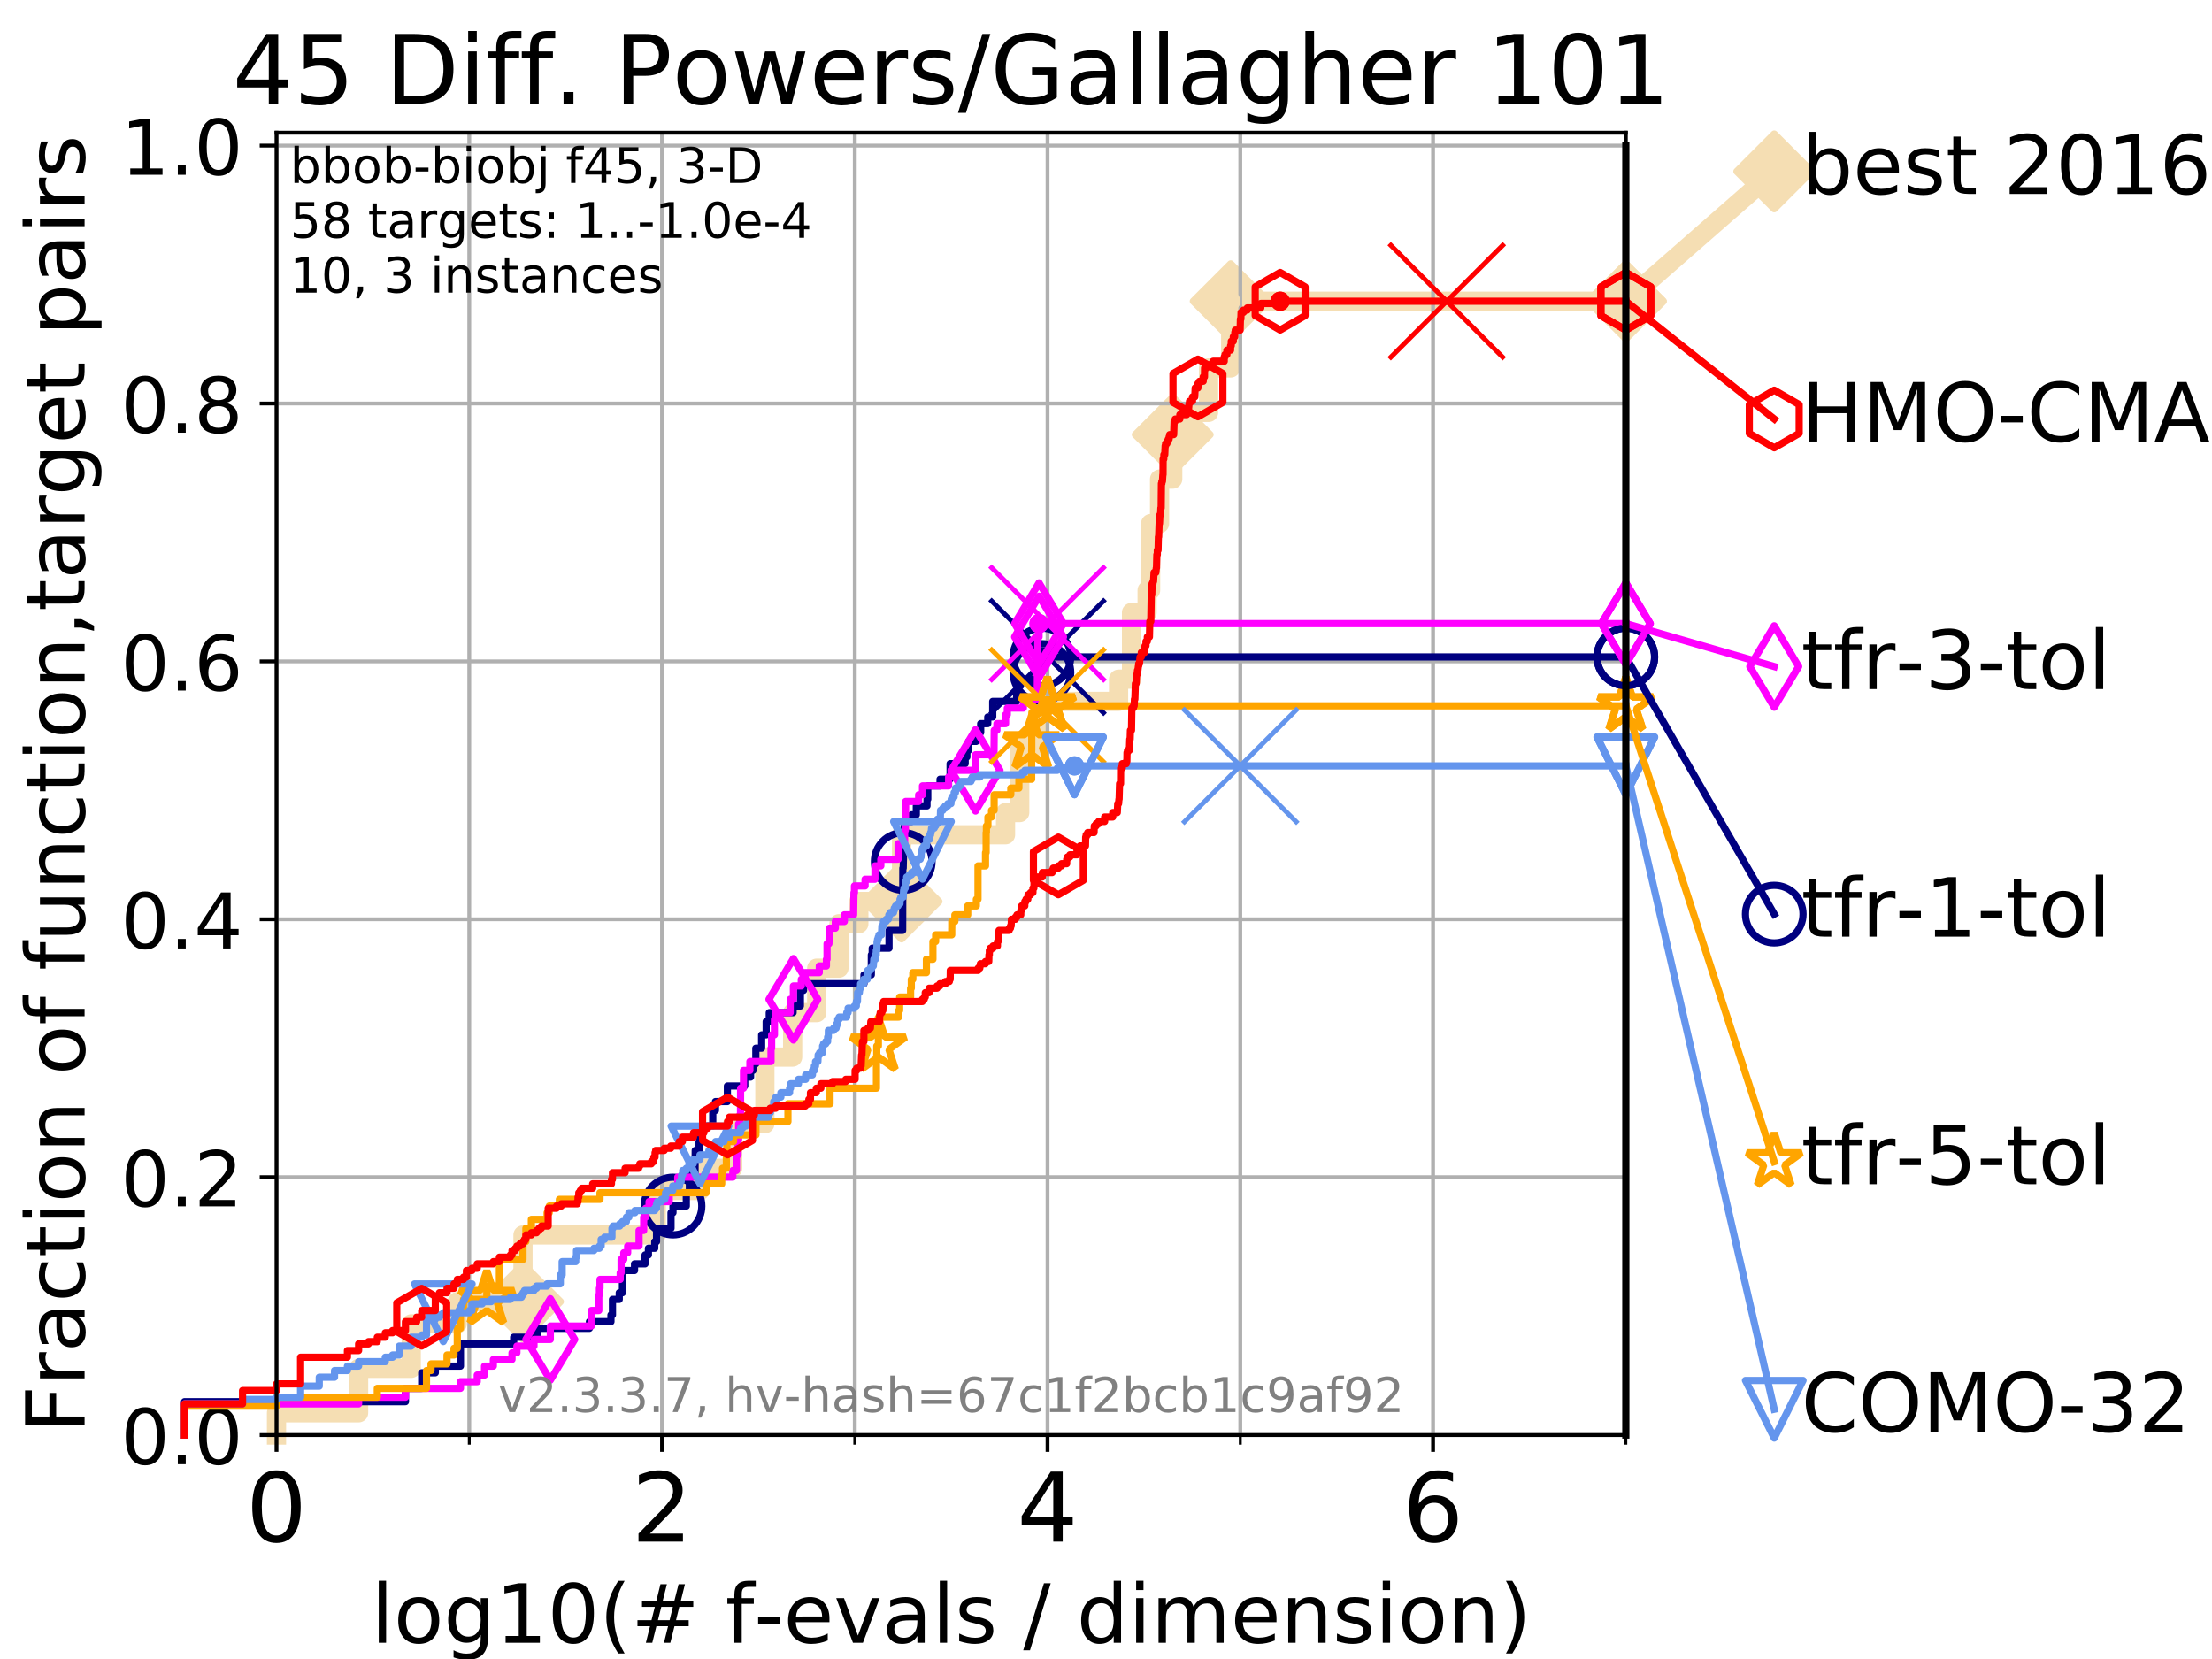 <?xml version="1.0" encoding="utf-8" standalone="no"?>
<!DOCTYPE svg PUBLIC "-//W3C//DTD SVG 1.1//EN"
  "http://www.w3.org/Graphics/SVG/1.1/DTD/svg11.dtd">
<!-- Created with matplotlib (https://matplotlib.org/) -->
<svg height="345.6pt" version="1.1" viewBox="0 0 460.8 345.6" width="460.8pt" xmlns="http://www.w3.org/2000/svg" xmlns:xlink="http://www.w3.org/1999/xlink">
 <defs>
  <style type="text/css">
*{stroke-linecap:butt;stroke-linejoin:round;}
  </style>
 </defs>
 <g id="figure_1">
  <g id="patch_1">
   <path d="M 0 345.6 
L 460.8 345.6 
L 460.8 0 
L 0 0 
z
" style="fill:#ffffff;"/>
  </g>
  <g id="axes_1">
   <g id="patch_2">
    <path d="M 57.6 298.944 
L 338.688 298.944 
L 338.688 27.648 
L 57.6 27.648 
z
" style="fill:#ffffff;"/>
   </g>
   <g id="line2d_1">
    <path d="M 57.6 298.944 
L 57.6 294.313 
L 74.705 294.313 
L 74.705 285.05 
L 85.667 285.05 
L 85.667 275.788 
L 95.26 275.788 
L 95.26 271.157 
L 108.949 271.157 
L 108.949 257.263 
L 136.708 257.263 
L 136.708 248.001 
L 145.851 248.001 
L 145.851 243.37 
L 152.637 243.37 
L 152.637 234.107 
L 159.338 234.107 
L 159.338 220.214 
L 165.12 220.214 
L 165.12 210.951 
L 170.137 210.951 
L 170.137 201.689 
L 174.768 201.689 
L 174.768 192.426 
L 178.912 192.426 
L 178.912 187.795 
L 187.809 187.795 
L 187.809 173.901 
L 209.471 173.901 
L 209.471 169.27 
L 212.431 169.27 
L 212.431 155.377 
L 216.542 155.377 
L 216.542 146.114 
L 233.021 146.114 
L 233.021 141.483 
L 235.717 141.483 
L 235.717 127.589 
L 238.969 127.589 
L 238.969 122.958 
L 239.693 122.958 
L 239.693 109.065 
L 241.559 109.065 
L 241.559 99.802 
L 244.301 99.802 
L 244.301 90.54 
L 248.41 90.54 
L 248.41 85.909 
L 251.772 85.909 
L 251.772 76.646 
L 256.372 76.646 
L 256.372 62.753 
L 338.688 62.753 
" style="fill:none;stroke:#f5deb3;stroke-linecap:square;stroke-width:4;"/>
   </g>
   <g id="line2d_2">
    <defs>
     <path d="M 0 7.778 
L 7.778 0 
L 0 -7.778 
L -7.778 0 
z
" id="mcf9ccd5094" style="stroke:#f5deb3;stroke-linejoin:miter;stroke-width:1.5;"/>
    </defs>
    <g>
     <use style="fill:#f5deb3;stroke:#f5deb3;stroke-linejoin:miter;stroke-width:1.5;" x="108.949" xlink:href="#mcf9ccd5094" y="271.157"/>
     <use style="fill:#f5deb3;stroke:#f5deb3;stroke-linejoin:miter;stroke-width:1.5;" x="187.809" xlink:href="#mcf9ccd5094" y="187.795"/>
     <use style="fill:#f5deb3;stroke:#f5deb3;stroke-linejoin:miter;stroke-width:1.5;" x="244.301" xlink:href="#mcf9ccd5094" y="90.54"/>
     <use style="fill:#f5deb3;stroke:#f5deb3;stroke-linejoin:miter;stroke-width:1.5;" x="256.372" xlink:href="#mcf9ccd5094" y="62.753"/>
     <use style="fill:#f5deb3;stroke:#f5deb3;stroke-linejoin:miter;stroke-width:1.5;" x="338.688" xlink:href="#mcf9ccd5094" y="62.753"/>
    </g>
   </g>
   <g id="line2d_3">
    <path style="fill:none;stroke:#f5deb3;stroke-linecap:square;stroke-width:4;"/>
    <g/>
   </g>
   <g id="line2d_4">
    <path d="M 338.688 62.753 
L 369.608 35.706 
" style="fill:none;stroke:#f5deb3;stroke-linecap:square;stroke-width:4;"/>
    <g>
     <use style="fill:#f5deb3;stroke:#f5deb3;stroke-linejoin:miter;stroke-width:1.5;" x="338.688" xlink:href="#mcf9ccd5094" y="62.753"/>
     <use style="fill:#f5deb3;stroke:#f5deb3;stroke-linejoin:miter;stroke-width:1.5;" x="369.608" xlink:href="#mcf9ccd5094" y="35.706"/>
    </g>
   </g>
   <g id="matplotlib.axis_1">
    <g id="xtick_1">
     <g id="line2d_5">
      <path clip-path="url(#pa328abc578)" d="M 57.6 298.944 
L 57.6 27.648 
" style="fill:none;stroke:#b0b0b0;stroke-linecap:square;stroke-width:0.8;"/>
     </g>
     <g id="line2d_6">
      <defs>
       <path d="M 0 0 
L 0 3.5 
" id="m5b2753c280" style="stroke:#000000;stroke-width:0.8;"/>
      </defs>
      <g>
       <use style="stroke:#000000;stroke-width:0.8;" x="57.6" xlink:href="#m5b2753c280" y="298.944"/>
      </g>
     </g>
     <g id="text_1">
      <!-- 0 -->
      <defs>
       <path d="M 31.781 66.406 
Q 24.172 66.406 20.328 58.906 
Q 16.5 51.422 16.5 36.375 
Q 16.5 21.391 20.328 13.891 
Q 24.172 6.391 31.781 6.391 
Q 39.453 6.391 43.281 13.891 
Q 47.125 21.391 47.125 36.375 
Q 47.125 51.422 43.281 58.906 
Q 39.453 66.406 31.781 66.406 
z
M 31.781 74.219 
Q 44.047 74.219 50.516 64.516 
Q 56.984 54.828 56.984 36.375 
Q 56.984 17.969 50.516 8.266 
Q 44.047 -1.422 31.781 -1.422 
Q 19.531 -1.422 13.062 8.266 
Q 6.594 17.969 6.594 36.375 
Q 6.594 54.828 13.062 64.516 
Q 19.531 74.219 31.781 74.219 
z
" id="DejaVuSans-48"/>
      </defs>
      <g transform="translate(51.237 321.141)scale(0.2 -0.2)">
       <use xlink:href="#DejaVuSans-48"/>
      </g>
     </g>
    </g>
    <g id="xtick_2">
     <g id="line2d_7">
      <path clip-path="url(#pa328abc578)" d="M 137.911 298.944 
L 137.911 27.648 
" style="fill:none;stroke:#b0b0b0;stroke-linecap:square;stroke-width:0.8;"/>
     </g>
     <g id="line2d_8">
      <g>
       <use style="stroke:#000000;stroke-width:0.8;" x="137.911" xlink:href="#m5b2753c280" y="298.944"/>
      </g>
     </g>
     <g id="text_2">
      <!-- 2 -->
      <defs>
       <path d="M 19.188 8.297 
L 53.609 8.297 
L 53.609 0 
L 7.328 0 
L 7.328 8.297 
Q 12.938 14.109 22.625 23.891 
Q 32.328 33.688 34.812 36.531 
Q 39.547 41.844 41.422 45.531 
Q 43.312 49.219 43.312 52.781 
Q 43.312 58.594 39.234 62.25 
Q 35.156 65.922 28.609 65.922 
Q 23.969 65.922 18.812 64.312 
Q 13.672 62.703 7.812 59.422 
L 7.812 69.391 
Q 13.766 71.781 18.938 73 
Q 24.125 74.219 28.422 74.219 
Q 39.75 74.219 46.484 68.547 
Q 53.219 62.891 53.219 53.422 
Q 53.219 48.922 51.531 44.891 
Q 49.859 40.875 45.406 35.406 
Q 44.188 33.984 37.641 27.219 
Q 31.109 20.453 19.188 8.297 
z
" id="DejaVuSans-50"/>
      </defs>
      <g transform="translate(131.548 321.141)scale(0.2 -0.2)">
       <use xlink:href="#DejaVuSans-50"/>
      </g>
     </g>
    </g>
    <g id="xtick_3">
     <g id="line2d_9">
      <path clip-path="url(#pa328abc578)" d="M 218.222 298.944 
L 218.222 27.648 
" style="fill:none;stroke:#b0b0b0;stroke-linecap:square;stroke-width:0.8;"/>
     </g>
     <g id="line2d_10">
      <g>
       <use style="stroke:#000000;stroke-width:0.8;" x="218.222" xlink:href="#m5b2753c280" y="298.944"/>
      </g>
     </g>
     <g id="text_3">
      <!-- 4 -->
      <defs>
       <path d="M 37.797 64.312 
L 12.891 25.391 
L 37.797 25.391 
z
M 35.203 72.906 
L 47.609 72.906 
L 47.609 25.391 
L 58.016 25.391 
L 58.016 17.188 
L 47.609 17.188 
L 47.609 0 
L 37.797 0 
L 37.797 17.188 
L 4.891 17.188 
L 4.891 26.703 
z
" id="DejaVuSans-52"/>
      </defs>
      <g transform="translate(211.859 321.141)scale(0.2 -0.2)">
       <use xlink:href="#DejaVuSans-52"/>
      </g>
     </g>
    </g>
    <g id="xtick_4">
     <g id="line2d_11">
      <path clip-path="url(#pa328abc578)" d="M 298.533 298.944 
L 298.533 27.648 
" style="fill:none;stroke:#b0b0b0;stroke-linecap:square;stroke-width:0.8;"/>
     </g>
     <g id="line2d_12">
      <g>
       <use style="stroke:#000000;stroke-width:0.8;" x="298.533" xlink:href="#m5b2753c280" y="298.944"/>
      </g>
     </g>
     <g id="text_4">
      <!-- 6 -->
      <defs>
       <path d="M 33.016 40.375 
Q 26.375 40.375 22.484 35.828 
Q 18.609 31.297 18.609 23.391 
Q 18.609 15.531 22.484 10.953 
Q 26.375 6.391 33.016 6.391 
Q 39.656 6.391 43.531 10.953 
Q 47.406 15.531 47.406 23.391 
Q 47.406 31.297 43.531 35.828 
Q 39.656 40.375 33.016 40.375 
z
M 52.594 71.297 
L 52.594 62.312 
Q 48.875 64.062 45.094 64.984 
Q 41.312 65.922 37.594 65.922 
Q 27.828 65.922 22.672 59.328 
Q 17.531 52.734 16.797 39.406 
Q 19.672 43.656 24.016 45.922 
Q 28.375 48.188 33.594 48.188 
Q 44.578 48.188 50.953 41.516 
Q 57.328 34.859 57.328 23.391 
Q 57.328 12.156 50.688 5.359 
Q 44.047 -1.422 33.016 -1.422 
Q 20.359 -1.422 13.672 8.266 
Q 6.984 17.969 6.984 36.375 
Q 6.984 53.656 15.188 63.938 
Q 23.391 74.219 37.203 74.219 
Q 40.922 74.219 44.703 73.484 
Q 48.484 72.75 52.594 71.297 
z
" id="DejaVuSans-54"/>
      </defs>
      <g transform="translate(292.17 321.141)scale(0.2 -0.2)">
       <use xlink:href="#DejaVuSans-54"/>
      </g>
     </g>
    </g>
    <g id="xtick_5">
     <g id="line2d_13">
      <path clip-path="url(#pa328abc578)" d="M 97.755 298.944 
L 97.755 27.648 
" style="fill:none;stroke:#b0b0b0;stroke-linecap:square;stroke-width:0.8;"/>
     </g>
     <g id="line2d_14">
      <defs>
       <path d="M 0 0 
L 0 2 
" id="m75004dfc88" style="stroke:#000000;stroke-width:0.6;"/>
      </defs>
      <g>
       <use style="stroke:#000000;stroke-width:0.6;" x="97.755" xlink:href="#m75004dfc88" y="298.944"/>
      </g>
     </g>
    </g>
    <g id="xtick_6">
     <g id="line2d_15">
      <path clip-path="url(#pa328abc578)" d="M 178.066 298.944 
L 178.066 27.648 
" style="fill:none;stroke:#b0b0b0;stroke-linecap:square;stroke-width:0.8;"/>
     </g>
     <g id="line2d_16">
      <g>
       <use style="stroke:#000000;stroke-width:0.6;" x="178.066" xlink:href="#m75004dfc88" y="298.944"/>
      </g>
     </g>
    </g>
    <g id="xtick_7">
     <g id="line2d_17">
      <path clip-path="url(#pa328abc578)" d="M 258.377 298.944 
L 258.377 27.648 
" style="fill:none;stroke:#b0b0b0;stroke-linecap:square;stroke-width:0.8;"/>
     </g>
     <g id="line2d_18">
      <g>
       <use style="stroke:#000000;stroke-width:0.6;" x="258.377" xlink:href="#m75004dfc88" y="298.944"/>
      </g>
     </g>
    </g>
    <g id="xtick_8">
     <g id="line2d_19">
      <path clip-path="url(#pa328abc578)" d="M 338.688 298.944 
L 338.688 27.648 
" style="fill:none;stroke:#b0b0b0;stroke-linecap:square;stroke-width:0.8;"/>
     </g>
     <g id="line2d_20">
      <g>
       <use style="stroke:#000000;stroke-width:0.6;" x="338.688" xlink:href="#m75004dfc88" y="298.944"/>
      </g>
     </g>
    </g>
    <g id="text_5">
     <!-- log10(# f-evals / dimension) -->
     <defs>
      <path d="M 9.422 75.984 
L 18.406 75.984 
L 18.406 0 
L 9.422 0 
z
" id="DejaVuSans-108"/>
      <path d="M 30.609 48.391 
Q 23.391 48.391 19.188 42.75 
Q 14.984 37.109 14.984 27.297 
Q 14.984 17.484 19.156 11.844 
Q 23.344 6.203 30.609 6.203 
Q 37.797 6.203 41.984 11.859 
Q 46.188 17.531 46.188 27.297 
Q 46.188 37.016 41.984 42.703 
Q 37.797 48.391 30.609 48.391 
z
M 30.609 56 
Q 42.328 56 49.016 48.375 
Q 55.719 40.766 55.719 27.297 
Q 55.719 13.875 49.016 6.219 
Q 42.328 -1.422 30.609 -1.422 
Q 18.844 -1.422 12.172 6.219 
Q 5.516 13.875 5.516 27.297 
Q 5.516 40.766 12.172 48.375 
Q 18.844 56 30.609 56 
z
" id="DejaVuSans-111"/>
      <path d="M 45.406 27.984 
Q 45.406 37.75 41.375 43.109 
Q 37.359 48.484 30.078 48.484 
Q 22.859 48.484 18.828 43.109 
Q 14.797 37.75 14.797 27.984 
Q 14.797 18.266 18.828 12.891 
Q 22.859 7.516 30.078 7.516 
Q 37.359 7.516 41.375 12.891 
Q 45.406 18.266 45.406 27.984 
z
M 54.391 6.781 
Q 54.391 -7.172 48.188 -13.984 
Q 42 -20.797 29.203 -20.797 
Q 24.469 -20.797 20.266 -20.094 
Q 16.062 -19.391 12.109 -17.922 
L 12.109 -9.188 
Q 16.062 -11.328 19.922 -12.344 
Q 23.781 -13.375 27.781 -13.375 
Q 36.625 -13.375 41.016 -8.766 
Q 45.406 -4.156 45.406 5.172 
L 45.406 9.625 
Q 42.625 4.781 38.281 2.391 
Q 33.938 0 27.875 0 
Q 17.828 0 11.672 7.656 
Q 5.516 15.328 5.516 27.984 
Q 5.516 40.672 11.672 48.328 
Q 17.828 56 27.875 56 
Q 33.938 56 38.281 53.609 
Q 42.625 51.219 45.406 46.391 
L 45.406 54.688 
L 54.391 54.688 
z
" id="DejaVuSans-103"/>
      <path d="M 12.406 8.297 
L 28.516 8.297 
L 28.516 63.922 
L 10.984 60.406 
L 10.984 69.391 
L 28.422 72.906 
L 38.281 72.906 
L 38.281 8.297 
L 54.391 8.297 
L 54.391 0 
L 12.406 0 
z
" id="DejaVuSans-49"/>
      <path d="M 31 75.875 
Q 24.469 64.656 21.281 53.656 
Q 18.109 42.672 18.109 31.391 
Q 18.109 20.125 21.312 9.062 
Q 24.516 -2 31 -13.188 
L 23.188 -13.188 
Q 15.875 -1.703 12.234 9.375 
Q 8.594 20.453 8.594 31.391 
Q 8.594 42.281 12.203 53.312 
Q 15.828 64.359 23.188 75.875 
z
" id="DejaVuSans-40"/>
      <path d="M 51.125 44 
L 36.922 44 
L 32.812 27.688 
L 47.125 27.688 
z
M 43.797 71.781 
L 38.719 51.516 
L 52.984 51.516 
L 58.109 71.781 
L 65.922 71.781 
L 60.891 51.516 
L 76.125 51.516 
L 76.125 44 
L 58.984 44 
L 54.984 27.688 
L 70.516 27.688 
L 70.516 20.219 
L 53.078 20.219 
L 48 0 
L 40.188 0 
L 45.219 20.219 
L 30.906 20.219 
L 25.875 0 
L 18.016 0 
L 23.094 20.219 
L 7.719 20.219 
L 7.719 27.688 
L 24.906 27.688 
L 29 44 
L 13.281 44 
L 13.281 51.516 
L 30.906 51.516 
L 35.891 71.781 
z
" id="DejaVuSans-35"/>
      <path id="DejaVuSans-32"/>
      <path d="M 37.109 75.984 
L 37.109 68.5 
L 28.516 68.5 
Q 23.688 68.5 21.797 66.547 
Q 19.922 64.594 19.922 59.516 
L 19.922 54.688 
L 34.719 54.688 
L 34.719 47.703 
L 19.922 47.703 
L 19.922 0 
L 10.891 0 
L 10.891 47.703 
L 2.297 47.703 
L 2.297 54.688 
L 10.891 54.688 
L 10.891 58.5 
Q 10.891 67.625 15.141 71.797 
Q 19.391 75.984 28.609 75.984 
z
" id="DejaVuSans-102"/>
      <path d="M 4.891 31.391 
L 31.203 31.391 
L 31.203 23.391 
L 4.891 23.391 
z
" id="DejaVuSans-45"/>
      <path d="M 56.203 29.594 
L 56.203 25.203 
L 14.891 25.203 
Q 15.484 15.922 20.484 11.062 
Q 25.484 6.203 34.422 6.203 
Q 39.594 6.203 44.453 7.469 
Q 49.312 8.734 54.109 11.281 
L 54.109 2.781 
Q 49.266 0.734 44.188 -0.344 
Q 39.109 -1.422 33.891 -1.422 
Q 20.797 -1.422 13.156 6.188 
Q 5.516 13.812 5.516 26.812 
Q 5.516 40.234 12.766 48.109 
Q 20.016 56 32.328 56 
Q 43.359 56 49.781 48.891 
Q 56.203 41.797 56.203 29.594 
z
M 47.219 32.234 
Q 47.125 39.594 43.094 43.984 
Q 39.062 48.391 32.422 48.391 
Q 24.906 48.391 20.391 44.141 
Q 15.875 39.891 15.188 32.172 
z
" id="DejaVuSans-101"/>
      <path d="M 2.984 54.688 
L 12.5 54.688 
L 29.594 8.797 
L 46.688 54.688 
L 56.203 54.688 
L 35.688 0 
L 23.484 0 
z
" id="DejaVuSans-118"/>
      <path d="M 34.281 27.484 
Q 23.391 27.484 19.188 25 
Q 14.984 22.516 14.984 16.5 
Q 14.984 11.719 18.141 8.906 
Q 21.297 6.109 26.703 6.109 
Q 34.188 6.109 38.703 11.406 
Q 43.219 16.703 43.219 25.484 
L 43.219 27.484 
z
M 52.203 31.203 
L 52.203 0 
L 43.219 0 
L 43.219 8.297 
Q 40.141 3.328 35.547 0.953 
Q 30.953 -1.422 24.312 -1.422 
Q 15.922 -1.422 10.953 3.297 
Q 6 8.016 6 15.922 
Q 6 25.141 12.172 29.828 
Q 18.359 34.516 30.609 34.516 
L 43.219 34.516 
L 43.219 35.406 
Q 43.219 41.609 39.141 45 
Q 35.062 48.391 27.688 48.391 
Q 23 48.391 18.547 47.266 
Q 14.109 46.141 10.016 43.891 
L 10.016 52.203 
Q 14.938 54.109 19.578 55.047 
Q 24.219 56 28.609 56 
Q 40.484 56 46.344 49.844 
Q 52.203 43.703 52.203 31.203 
z
" id="DejaVuSans-97"/>
      <path d="M 44.281 53.078 
L 44.281 44.578 
Q 40.484 46.531 36.375 47.5 
Q 32.281 48.484 27.875 48.484 
Q 21.188 48.484 17.844 46.438 
Q 14.5 44.391 14.5 40.281 
Q 14.5 37.156 16.891 35.375 
Q 19.281 33.594 26.516 31.984 
L 29.594 31.297 
Q 39.156 29.25 43.188 25.516 
Q 47.219 21.781 47.219 15.094 
Q 47.219 7.469 41.188 3.016 
Q 35.156 -1.422 24.609 -1.422 
Q 20.219 -1.422 15.453 -0.562 
Q 10.688 0.297 5.422 2 
L 5.422 11.281 
Q 10.406 8.688 15.234 7.391 
Q 20.062 6.109 24.812 6.109 
Q 31.156 6.109 34.562 8.281 
Q 37.984 10.453 37.984 14.406 
Q 37.984 18.062 35.516 20.016 
Q 33.062 21.969 24.703 23.781 
L 21.578 24.516 
Q 13.234 26.266 9.516 29.906 
Q 5.812 33.547 5.812 39.891 
Q 5.812 47.609 11.281 51.797 
Q 16.75 56 26.812 56 
Q 31.781 56 36.172 55.266 
Q 40.578 54.547 44.281 53.078 
z
" id="DejaVuSans-115"/>
      <path d="M 25.391 72.906 
L 33.688 72.906 
L 8.297 -9.281 
L 0 -9.281 
z
" id="DejaVuSans-47"/>
      <path d="M 45.406 46.391 
L 45.406 75.984 
L 54.391 75.984 
L 54.391 0 
L 45.406 0 
L 45.406 8.203 
Q 42.578 3.328 38.25 0.953 
Q 33.938 -1.422 27.875 -1.422 
Q 17.969 -1.422 11.734 6.484 
Q 5.516 14.406 5.516 27.297 
Q 5.516 40.188 11.734 48.094 
Q 17.969 56 27.875 56 
Q 33.938 56 38.25 53.625 
Q 42.578 51.266 45.406 46.391 
z
M 14.797 27.297 
Q 14.797 17.391 18.875 11.75 
Q 22.953 6.109 30.078 6.109 
Q 37.203 6.109 41.297 11.75 
Q 45.406 17.391 45.406 27.297 
Q 45.406 37.203 41.297 42.844 
Q 37.203 48.484 30.078 48.484 
Q 22.953 48.484 18.875 42.844 
Q 14.797 37.203 14.797 27.297 
z
" id="DejaVuSans-100"/>
      <path d="M 9.422 54.688 
L 18.406 54.688 
L 18.406 0 
L 9.422 0 
z
M 9.422 75.984 
L 18.406 75.984 
L 18.406 64.594 
L 9.422 64.594 
z
" id="DejaVuSans-105"/>
      <path d="M 52 44.188 
Q 55.375 50.25 60.062 53.125 
Q 64.75 56 71.094 56 
Q 79.641 56 84.281 50.016 
Q 88.922 44.047 88.922 33.016 
L 88.922 0 
L 79.891 0 
L 79.891 32.719 
Q 79.891 40.578 77.094 44.375 
Q 74.312 48.188 68.609 48.188 
Q 61.625 48.188 57.562 43.547 
Q 53.516 38.922 53.516 30.906 
L 53.516 0 
L 44.484 0 
L 44.484 32.719 
Q 44.484 40.625 41.703 44.406 
Q 38.922 48.188 33.109 48.188 
Q 26.219 48.188 22.156 43.531 
Q 18.109 38.875 18.109 30.906 
L 18.109 0 
L 9.078 0 
L 9.078 54.688 
L 18.109 54.688 
L 18.109 46.188 
Q 21.188 51.219 25.484 53.609 
Q 29.781 56 35.688 56 
Q 41.656 56 45.828 52.969 
Q 50 49.953 52 44.188 
z
" id="DejaVuSans-109"/>
      <path d="M 54.891 33.016 
L 54.891 0 
L 45.906 0 
L 45.906 32.719 
Q 45.906 40.484 42.875 44.328 
Q 39.844 48.188 33.797 48.188 
Q 26.516 48.188 22.312 43.547 
Q 18.109 38.922 18.109 30.906 
L 18.109 0 
L 9.078 0 
L 9.078 54.688 
L 18.109 54.688 
L 18.109 46.188 
Q 21.344 51.125 25.703 53.562 
Q 30.078 56 35.797 56 
Q 45.219 56 50.047 50.172 
Q 54.891 44.344 54.891 33.016 
z
" id="DejaVuSans-110"/>
      <path d="M 8.016 75.875 
L 15.828 75.875 
Q 23.141 64.359 26.781 53.312 
Q 30.422 42.281 30.422 31.391 
Q 30.422 20.453 26.781 9.375 
Q 23.141 -1.703 15.828 -13.188 
L 8.016 -13.188 
Q 14.5 -2 17.703 9.062 
Q 20.906 20.125 20.906 31.391 
Q 20.906 42.672 17.703 53.656 
Q 14.5 64.656 8.016 75.875 
z
" id="DejaVuSans-41"/>
     </defs>
     <g transform="translate(77.303 342.218)scale(0.17 -0.17)">
      <use xlink:href="#DejaVuSans-108"/>
      <use x="27.783" xlink:href="#DejaVuSans-111"/>
      <use x="88.965" xlink:href="#DejaVuSans-103"/>
      <use x="152.441" xlink:href="#DejaVuSans-49"/>
      <use x="216.064" xlink:href="#DejaVuSans-48"/>
      <use x="279.688" xlink:href="#DejaVuSans-40"/>
      <use x="318.701" xlink:href="#DejaVuSans-35"/>
      <use x="402.49" xlink:href="#DejaVuSans-32"/>
      <use x="434.277" xlink:href="#DejaVuSans-102"/>
      <use x="469.404" xlink:href="#DejaVuSans-45"/>
      <use x="505.488" xlink:href="#DejaVuSans-101"/>
      <use x="567.012" xlink:href="#DejaVuSans-118"/>
      <use x="626.191" xlink:href="#DejaVuSans-97"/>
      <use x="687.471" xlink:href="#DejaVuSans-108"/>
      <use x="715.254" xlink:href="#DejaVuSans-115"/>
      <use x="767.354" xlink:href="#DejaVuSans-32"/>
      <use x="799.141" xlink:href="#DejaVuSans-47"/>
      <use x="832.832" xlink:href="#DejaVuSans-32"/>
      <use x="864.619" xlink:href="#DejaVuSans-100"/>
      <use x="928.096" xlink:href="#DejaVuSans-105"/>
      <use x="955.879" xlink:href="#DejaVuSans-109"/>
      <use x="1053.291" xlink:href="#DejaVuSans-101"/>
      <use x="1114.814" xlink:href="#DejaVuSans-110"/>
      <use x="1178.193" xlink:href="#DejaVuSans-115"/>
      <use x="1230.293" xlink:href="#DejaVuSans-105"/>
      <use x="1258.076" xlink:href="#DejaVuSans-111"/>
      <use x="1319.258" xlink:href="#DejaVuSans-110"/>
      <use x="1382.637" xlink:href="#DejaVuSans-41"/>
     </g>
    </g>
   </g>
   <g id="matplotlib.axis_2">
    <g id="ytick_1">
     <g id="line2d_21">
      <path clip-path="url(#pa328abc578)" d="M 57.6 298.944 
L 338.688 298.944 
" style="fill:none;stroke:#b0b0b0;stroke-linecap:square;stroke-width:0.8;"/>
     </g>
     <g id="line2d_22">
      <defs>
       <path d="M 0 0 
L -3.5 0 
" id="m2152ae2a41" style="stroke:#000000;stroke-width:0.8;"/>
      </defs>
      <g>
       <use style="stroke:#000000;stroke-width:0.8;" x="57.6" xlink:href="#m2152ae2a41" y="298.944"/>
      </g>
     </g>
     <g id="text_6">
      <!-- 0.0 -->
      <defs>
       <path d="M 10.688 12.406 
L 21 12.406 
L 21 0 
L 10.688 0 
z
" id="DejaVuSans-46"/>
      </defs>
      <g transform="translate(25.155 305.023)scale(0.16 -0.16)">
       <use xlink:href="#DejaVuSans-48"/>
       <use x="63.623" xlink:href="#DejaVuSans-46"/>
       <use x="95.41" xlink:href="#DejaVuSans-48"/>
      </g>
     </g>
    </g>
    <g id="ytick_2">
     <g id="line2d_23">
      <path clip-path="url(#pa328abc578)" d="M 57.6 245.222 
L 338.688 245.222 
" style="fill:none;stroke:#b0b0b0;stroke-linecap:square;stroke-width:0.8;"/>
     </g>
     <g id="line2d_24">
      <g>
       <use style="stroke:#000000;stroke-width:0.8;" x="57.6" xlink:href="#m2152ae2a41" y="245.222"/>
      </g>
     </g>
     <g id="text_7">
      <!-- 0.2 -->
      <g transform="translate(25.155 251.301)scale(0.16 -0.16)">
       <use xlink:href="#DejaVuSans-48"/>
       <use x="63.623" xlink:href="#DejaVuSans-46"/>
       <use x="95.41" xlink:href="#DejaVuSans-50"/>
      </g>
     </g>
    </g>
    <g id="ytick_3">
     <g id="line2d_25">
      <path clip-path="url(#pa328abc578)" d="M 57.6 191.5 
L 338.688 191.5 
" style="fill:none;stroke:#b0b0b0;stroke-linecap:square;stroke-width:0.8;"/>
     </g>
     <g id="line2d_26">
      <g>
       <use style="stroke:#000000;stroke-width:0.8;" x="57.6" xlink:href="#m2152ae2a41" y="191.5"/>
      </g>
     </g>
     <g id="text_8">
      <!-- 0.4 -->
      <g transform="translate(25.155 197.579)scale(0.16 -0.16)">
       <use xlink:href="#DejaVuSans-48"/>
       <use x="63.623" xlink:href="#DejaVuSans-46"/>
       <use x="95.41" xlink:href="#DejaVuSans-52"/>
      </g>
     </g>
    </g>
    <g id="ytick_4">
     <g id="line2d_27">
      <path clip-path="url(#pa328abc578)" d="M 57.6 137.778 
L 338.688 137.778 
" style="fill:none;stroke:#b0b0b0;stroke-linecap:square;stroke-width:0.8;"/>
     </g>
     <g id="line2d_28">
      <g>
       <use style="stroke:#000000;stroke-width:0.8;" x="57.6" xlink:href="#m2152ae2a41" y="137.778"/>
      </g>
     </g>
     <g id="text_9">
      <!-- 0.6 -->
      <g transform="translate(25.155 143.857)scale(0.16 -0.16)">
       <use xlink:href="#DejaVuSans-48"/>
       <use x="63.623" xlink:href="#DejaVuSans-46"/>
       <use x="95.41" xlink:href="#DejaVuSans-54"/>
      </g>
     </g>
    </g>
    <g id="ytick_5">
     <g id="line2d_29">
      <path clip-path="url(#pa328abc578)" d="M 57.6 84.056 
L 338.688 84.056 
" style="fill:none;stroke:#b0b0b0;stroke-linecap:square;stroke-width:0.8;"/>
     </g>
     <g id="line2d_30">
      <g>
       <use style="stroke:#000000;stroke-width:0.8;" x="57.6" xlink:href="#m2152ae2a41" y="84.056"/>
      </g>
     </g>
     <g id="text_10">
      <!-- 0.8 -->
      <defs>
       <path d="M 31.781 34.625 
Q 24.75 34.625 20.719 30.859 
Q 16.703 27.094 16.703 20.516 
Q 16.703 13.922 20.719 10.156 
Q 24.75 6.391 31.781 6.391 
Q 38.812 6.391 42.859 10.172 
Q 46.922 13.969 46.922 20.516 
Q 46.922 27.094 42.891 30.859 
Q 38.875 34.625 31.781 34.625 
z
M 21.922 38.812 
Q 15.578 40.375 12.031 44.719 
Q 8.5 49.078 8.5 55.328 
Q 8.5 64.062 14.719 69.141 
Q 20.953 74.219 31.781 74.219 
Q 42.672 74.219 48.875 69.141 
Q 55.078 64.062 55.078 55.328 
Q 55.078 49.078 51.531 44.719 
Q 48 40.375 41.703 38.812 
Q 48.828 37.156 52.797 32.312 
Q 56.781 27.484 56.781 20.516 
Q 56.781 9.906 50.312 4.234 
Q 43.844 -1.422 31.781 -1.422 
Q 19.734 -1.422 13.25 4.234 
Q 6.781 9.906 6.781 20.516 
Q 6.781 27.484 10.781 32.312 
Q 14.797 37.156 21.922 38.812 
z
M 18.312 54.391 
Q 18.312 48.734 21.844 45.562 
Q 25.391 42.391 31.781 42.391 
Q 38.141 42.391 41.719 45.562 
Q 45.312 48.734 45.312 54.391 
Q 45.312 60.062 41.719 63.234 
Q 38.141 66.406 31.781 66.406 
Q 25.391 66.406 21.844 63.234 
Q 18.312 60.062 18.312 54.391 
z
" id="DejaVuSans-56"/>
      </defs>
      <g transform="translate(25.155 90.135)scale(0.16 -0.16)">
       <use xlink:href="#DejaVuSans-48"/>
       <use x="63.623" xlink:href="#DejaVuSans-46"/>
       <use x="95.41" xlink:href="#DejaVuSans-56"/>
      </g>
     </g>
    </g>
    <g id="ytick_6">
     <g id="line2d_31">
      <path clip-path="url(#pa328abc578)" d="M 57.6 30.334 
L 338.688 30.334 
" style="fill:none;stroke:#b0b0b0;stroke-linecap:square;stroke-width:0.8;"/>
     </g>
     <g id="line2d_32">
      <g>
       <use style="stroke:#000000;stroke-width:0.8;" x="57.6" xlink:href="#m2152ae2a41" y="30.334"/>
      </g>
     </g>
     <g id="text_11">
      <!-- 1.0 -->
      <g transform="translate(25.155 36.413)scale(0.16 -0.16)">
       <use xlink:href="#DejaVuSans-49"/>
       <use x="63.623" xlink:href="#DejaVuSans-46"/>
       <use x="95.41" xlink:href="#DejaVuSans-48"/>
      </g>
     </g>
    </g>
    <g id="text_12">
     <!-- Fraction of function,target pairs -->
     <defs>
      <path d="M 9.812 72.906 
L 51.703 72.906 
L 51.703 64.594 
L 19.672 64.594 
L 19.672 43.109 
L 48.578 43.109 
L 48.578 34.812 
L 19.672 34.812 
L 19.672 0 
L 9.812 0 
z
" id="DejaVuSans-70"/>
      <path d="M 41.109 46.297 
Q 39.594 47.172 37.812 47.578 
Q 36.031 48 33.891 48 
Q 26.266 48 22.188 43.047 
Q 18.109 38.094 18.109 28.812 
L 18.109 0 
L 9.078 0 
L 9.078 54.688 
L 18.109 54.688 
L 18.109 46.188 
Q 20.953 51.172 25.484 53.578 
Q 30.031 56 36.531 56 
Q 37.453 56 38.578 55.875 
Q 39.703 55.766 41.062 55.516 
z
" id="DejaVuSans-114"/>
      <path d="M 48.781 52.594 
L 48.781 44.188 
Q 44.969 46.297 41.141 47.344 
Q 37.312 48.391 33.406 48.391 
Q 24.656 48.391 19.812 42.844 
Q 14.984 37.312 14.984 27.297 
Q 14.984 17.281 19.812 11.734 
Q 24.656 6.203 33.406 6.203 
Q 37.312 6.203 41.141 7.25 
Q 44.969 8.297 48.781 10.406 
L 48.781 2.094 
Q 45.016 0.344 40.984 -0.531 
Q 36.969 -1.422 32.422 -1.422 
Q 20.062 -1.422 12.781 6.344 
Q 5.516 14.109 5.516 27.297 
Q 5.516 40.672 12.859 48.328 
Q 20.219 56 33.016 56 
Q 37.156 56 41.109 55.141 
Q 45.062 54.297 48.781 52.594 
z
" id="DejaVuSans-99"/>
      <path d="M 18.312 70.219 
L 18.312 54.688 
L 36.812 54.688 
L 36.812 47.703 
L 18.312 47.703 
L 18.312 18.016 
Q 18.312 11.328 20.141 9.422 
Q 21.969 7.516 27.594 7.516 
L 36.812 7.516 
L 36.812 0 
L 27.594 0 
Q 17.188 0 13.234 3.875 
Q 9.281 7.766 9.281 18.016 
L 9.281 47.703 
L 2.688 47.703 
L 2.688 54.688 
L 9.281 54.688 
L 9.281 70.219 
z
" id="DejaVuSans-116"/>
      <path d="M 8.5 21.578 
L 8.5 54.688 
L 17.484 54.688 
L 17.484 21.922 
Q 17.484 14.156 20.5 10.266 
Q 23.531 6.391 29.594 6.391 
Q 36.859 6.391 41.078 11.031 
Q 45.312 15.672 45.312 23.688 
L 45.312 54.688 
L 54.297 54.688 
L 54.297 0 
L 45.312 0 
L 45.312 8.406 
Q 42.047 3.422 37.719 1 
Q 33.406 -1.422 27.688 -1.422 
Q 18.266 -1.422 13.375 4.438 
Q 8.5 10.297 8.5 21.578 
z
M 31.109 56 
z
" id="DejaVuSans-117"/>
      <path d="M 11.719 12.406 
L 22.016 12.406 
L 22.016 4 
L 14.016 -11.625 
L 7.719 -11.625 
L 11.719 4 
z
" id="DejaVuSans-44"/>
      <path d="M 18.109 8.203 
L 18.109 -20.797 
L 9.078 -20.797 
L 9.078 54.688 
L 18.109 54.688 
L 18.109 46.391 
Q 20.953 51.266 25.266 53.625 
Q 29.594 56 35.594 56 
Q 45.562 56 51.781 48.094 
Q 58.016 40.188 58.016 27.297 
Q 58.016 14.406 51.781 6.484 
Q 45.562 -1.422 35.594 -1.422 
Q 29.594 -1.422 25.266 0.953 
Q 20.953 3.328 18.109 8.203 
z
M 48.688 27.297 
Q 48.688 37.203 44.609 42.844 
Q 40.531 48.484 33.406 48.484 
Q 26.266 48.484 22.188 42.844 
Q 18.109 37.203 18.109 27.297 
Q 18.109 17.391 22.188 11.75 
Q 26.266 6.109 33.406 6.109 
Q 40.531 6.109 44.609 11.75 
Q 48.688 17.391 48.688 27.297 
z
" id="DejaVuSans-112"/>
     </defs>
     <g transform="translate(17.62 298.435)rotate(-90)scale(0.17 -0.17)">
      <use xlink:href="#DejaVuSans-70"/>
      <use x="57.41" xlink:href="#DejaVuSans-114"/>
      <use x="98.523" xlink:href="#DejaVuSans-97"/>
      <use x="159.803" xlink:href="#DejaVuSans-99"/>
      <use x="214.783" xlink:href="#DejaVuSans-116"/>
      <use x="253.992" xlink:href="#DejaVuSans-105"/>
      <use x="281.775" xlink:href="#DejaVuSans-111"/>
      <use x="342.957" xlink:href="#DejaVuSans-110"/>
      <use x="406.336" xlink:href="#DejaVuSans-32"/>
      <use x="438.123" xlink:href="#DejaVuSans-111"/>
      <use x="499.305" xlink:href="#DejaVuSans-102"/>
      <use x="534.51" xlink:href="#DejaVuSans-32"/>
      <use x="566.297" xlink:href="#DejaVuSans-102"/>
      <use x="601.502" xlink:href="#DejaVuSans-117"/>
      <use x="664.881" xlink:href="#DejaVuSans-110"/>
      <use x="728.26" xlink:href="#DejaVuSans-99"/>
      <use x="783.24" xlink:href="#DejaVuSans-116"/>
      <use x="822.449" xlink:href="#DejaVuSans-105"/>
      <use x="850.232" xlink:href="#DejaVuSans-111"/>
      <use x="911.414" xlink:href="#DejaVuSans-110"/>
      <use x="974.793" xlink:href="#DejaVuSans-44"/>
      <use x="1006.58" xlink:href="#DejaVuSans-116"/>
      <use x="1045.789" xlink:href="#DejaVuSans-97"/>
      <use x="1107.068" xlink:href="#DejaVuSans-114"/>
      <use x="1148.166" xlink:href="#DejaVuSans-103"/>
      <use x="1211.643" xlink:href="#DejaVuSans-101"/>
      <use x="1273.166" xlink:href="#DejaVuSans-116"/>
      <use x="1312.375" xlink:href="#DejaVuSans-32"/>
      <use x="1344.162" xlink:href="#DejaVuSans-112"/>
      <use x="1407.639" xlink:href="#DejaVuSans-97"/>
      <use x="1468.918" xlink:href="#DejaVuSans-105"/>
      <use x="1496.701" xlink:href="#DejaVuSans-114"/>
      <use x="1537.814" xlink:href="#DejaVuSans-115"/>
     </g>
    </g>
   </g>
   <g id="line2d_33">
    <defs>
     <path d="M 0 1.5 
C 0.398 1.5 0.779 1.342 1.061 1.061 
C 1.342 0.779 1.5 0.398 1.5 0 
C 1.5 -0.398 1.342 -0.779 1.061 -1.061 
C 0.779 -1.342 0.398 -1.5 0 -1.5 
C -0.398 -1.5 -0.779 -1.342 -1.061 -1.061 
C -1.342 -0.779 -1.5 -0.398 -1.5 0 
C -1.5 0.398 -1.342 0.779 -1.061 1.061 
C -0.779 1.342 -0.398 1.5 0 1.5 
z
" id="mec4f03b9f7" style="stroke:#f5deb3;"/>
    </defs>
    <g>
     <use style="fill:#f5deb3;stroke:#f5deb3;" x="256.372" xlink:href="#mec4f03b9f7" y="62.753"/>
     <use style="fill:#f5deb3;stroke:#f5deb3;" x="256.372" xlink:href="#mec4f03b9f7" y="62.753"/>
    </g>
   </g>
   <g id="line2d_34">
    <defs>
     <path d="M 0 1.5 
C 0.398 1.5 0.779 1.342 1.061 1.061 
C 1.342 0.779 1.5 0.398 1.5 0 
C 1.5 -0.398 1.342 -0.779 1.061 -1.061 
C 0.779 -1.342 0.398 -1.5 0 -1.5 
C -0.398 -1.5 -0.779 -1.342 -1.061 -1.061 
C -1.342 -0.779 -1.5 -0.398 -1.5 0 
C -1.5 0.398 -1.342 0.779 -1.061 1.061 
C -0.779 1.342 -0.398 1.5 0 1.5 
z
" id="m6adf5d201c" style="stroke:#000080;"/>
    </defs>
    <g>
     <use style="fill:#000080;stroke:#000080;" x="217.046" xlink:href="#m6adf5d201c" y="136.852"/>
     <use style="fill:#000080;stroke:#000080;" x="217.046" xlink:href="#m6adf5d201c" y="136.852"/>
    </g>
   </g>
   <g id="line2d_35">
    <path d="M 38.441 298.944 
L 38.441 291.997 
L 84.464 291.997 
L 84.464 289.218 
L 87.85 289.218 
L 87.85 285.977 
L 90.684 285.977 
L 90.684 284.587 
L 95.918 284.587 
L 95.918 279.956 
L 107.009 279.956 
L 107.009 278.567 
L 112.026 278.567 
L 112.026 276.714 
L 122.782 276.714 
L 122.782 275.325 
L 127.272 275.325 
L 127.272 273.935 
L 127.59 273.935 
L 127.59 270.694 
L 129.002 270.694 
L 129.002 269.304 
L 129.668 269.304 
L 129.668 264.673 
L 132.182 264.673 
L 132.182 263.284 
L 134.379 263.284 
L 134.379 261.431 
L 135.077 261.431 
L 135.077 260.042 
L 136.393 260.042 
L 136.393 258.653 
L 136.77 258.653 
L 136.77 255.874 
L 139.783 255.874 
L 139.783 252.632 
L 140.196 252.632 
L 140.196 251.243 
L 142.971 251.243 
L 142.971 248.464 
L 143.612 248.464 
L 143.612 244.296 
L 144.787 244.296 
L 144.826 239.665 
L 145.629 239.665 
L 145.629 237.812 
L 145.814 237.812 
L 145.814 236.423 
L 146.107 236.423 
L 146.107 234.57 
L 148.481 234.57 
L 148.481 231.328 
L 149.043 231.328 
L 149.043 229.476 
L 151.528 229.476 
L 151.528 226.234 
L 155.146 226.234 
L 155.146 224.382 
L 156.358 224.382 
L 156.358 222.992 
L 156.875 222.992 
L 156.875 221.603 
L 157.453 221.603 
L 157.453 218.361 
L 158.661 218.361 
L 158.661 215.582 
L 159.608 215.582 
L 159.608 212.804 
L 160.249 212.804 
L 160.249 210.951 
L 165.218 210.951 
L 165.218 209.562 
L 166.729 209.562 
L 166.729 206.32 
L 167.396 206.32 
L 167.396 204.931 
L 179.98 204.931 
L 179.98 203.078 
L 181.51 203.078 
L 181.52 198.91 
L 181.7 198.91 
L 181.7 197.521 
L 185.199 197.521 
L 185.199 193.816 
L 188.04 193.816 
L 188.076 180.848 
L 188.155 180.848 
L 188.255 176.68 
L 188.317 176.68 
L 188.41 171.123 
L 189.891 171.123 
L 189.891 169.733 
L 190.886 169.733 
L 190.886 167.881 
L 193.11 167.881 
L 193.11 166.492 
L 193.271 166.492 
L 193.271 163.713 
L 195.83 163.713 
L 195.83 162.323 
L 197.919 162.323 
L 197.919 159.082 
L 201.059 159.082 
L 201.059 157.692 
L 201.418 157.692 
L 201.418 156.303 
L 201.78 156.303 
L 201.78 154.45 
L 203.358 154.45 
L 203.358 152.598 
L 204.294 152.598 
L 204.294 150.745 
L 205.767 150.745 
L 205.767 149.356 
L 206.803 149.356 
L 206.803 146.114 
L 211.781 146.114 
L 211.781 144.725 
L 211.94 144.725 
L 211.94 142.872 
L 212.61 142.872 
L 212.61 141.483 
L 216.207 141.483 
L 216.207 140.094 
L 217.046 140.094 
L 217.046 136.852 
L 338.688 136.852 
L 338.688 136.852 
" style="fill:none;stroke:#000080;stroke-linecap:square;stroke-width:1.5;"/>
   </g>
   <g id="line2d_36">
    <defs>
     <path d="M 0 6 
C 1.591 6 3.117 5.368 4.243 4.243 
C 5.368 3.117 6 1.591 6 0 
C 6 -1.591 5.368 -3.117 4.243 -4.243 
C 3.117 -5.368 1.591 -6 0 -6 
C -1.591 -6 -3.117 -5.368 -4.243 -4.243 
C -5.368 -3.117 -6 -1.591 -6 0 
C -6 1.591 -5.368 3.117 -4.243 4.243 
C -3.117 5.368 -1.591 6 0 6 
z
" id="ma16fca65cf" style="stroke:#000080;stroke-width:1.5;"/>
    </defs>
    <g>
     <use style="fill-opacity:0;stroke:#000080;stroke-width:1.5;" x="140.196" xlink:href="#ma16fca65cf" y="251.243"/>
     <use style="fill-opacity:0;stroke:#000080;stroke-width:1.5;" x="188.155" xlink:href="#ma16fca65cf" y="179.459"/>
     <use style="fill-opacity:0;stroke:#000080;stroke-width:1.5;" x="217.046" xlink:href="#ma16fca65cf" y="140.094"/>
     <use style="fill-opacity:0;stroke:#000080;stroke-width:1.5;" x="217.046" xlink:href="#ma16fca65cf" y="136.852"/>
     <use style="fill-opacity:0;stroke:#000080;stroke-width:1.5;" x="338.688" xlink:href="#ma16fca65cf" y="136.852"/>
    </g>
   </g>
   <g id="line2d_37">
    <path style="fill:none;stroke:#000080;stroke-linecap:square;stroke-width:1.5;"/>
    <g/>
   </g>
   <g id="line2d_38">
    <path clip-path="url(#pa328abc578)" d="M 218.224 136.852 
" style="fill:none;stroke:#000080;stroke-linecap:square;stroke-width:1.5;"/>
    <defs>
     <path d="M -12 12 
L 12 -12 
M -12 -12 
L 12 12 
" id="m8d35933f1f" style="stroke:#000080;"/>
    </defs>
    <g clip-path="url(#pa328abc578)">
     <use style="fill:#000080;stroke:#000080;" x="218.224" xlink:href="#m8d35933f1f" y="136.852"/>
    </g>
   </g>
   <g id="line2d_39">
    <defs>
     <path d="M 0 1.5 
C 0.398 1.5 0.779 1.342 1.061 1.061 
C 1.342 0.779 1.5 0.398 1.5 0 
C 1.5 -0.398 1.342 -0.779 1.061 -1.061 
C 0.779 -1.342 0.398 -1.5 0 -1.5 
C -0.398 -1.5 -0.779 -1.342 -1.061 -1.061 
C -1.342 -0.779 -1.5 -0.398 -1.5 0 
C -1.5 0.398 -1.342 0.779 -1.061 1.061 
C -0.779 1.342 -0.398 1.5 0 1.5 
z
" id="med595e0554" style="stroke:#ff00ff;"/>
    </defs>
    <g>
     <use style="fill:#ff00ff;stroke:#ff00ff;" x="216.451" xlink:href="#med595e0554" y="129.905"/>
     <use style="fill:#ff00ff;stroke:#ff00ff;" x="216.451" xlink:href="#med595e0554" y="129.905"/>
    </g>
   </g>
   <g id="line2d_40">
    <path d="M 38.441 298.944 
L 38.441 292.46 
L 74.705 292.46 
L 74.705 291.071 
L 84.464 291.071 
L 84.464 289.218 
L 95.918 289.218 
L 95.918 287.829 
L 99.418 287.829 
L 99.418 286.44 
L 100.935 286.44 
L 100.935 284.587 
L 102.772 284.587 
L 102.772 283.198 
L 106.664 283.198 
L 106.664 281.809 
L 107.68 281.809 
L 107.68 280.419 
L 111.239 280.419 
L 111.239 279.03 
L 114.641 279.03 
L 114.641 276.251 
L 123.193 276.251 
L 123.193 273.009 
L 124.744 273.009 
L 124.744 269.767 
L 124.867 269.767 
L 124.867 268.378 
L 124.989 268.378 
L 124.989 266.526 
L 129.195 266.526 
L 129.195 265.136 
L 129.386 265.136 
L 129.386 262.357 
L 129.945 262.357 
L 129.945 260.968 
L 130.752 260.968 
L 130.752 259.579 
L 133.125 259.579 
L 133.125 256.337 
L 134.092 256.337 
L 134.092 253.558 
L 134.521 253.558 
L 134.521 251.706 
L 135.213 251.706 
L 135.213 250.316 
L 139.414 250.316 
L 139.414 248.464 
L 140.699 248.464 
L 140.699 247.075 
L 141.187 247.075 
L 141.187 245.222 
L 152.662 245.222 
L 152.662 243.833 
L 153.419 243.833 
L 153.419 240.591 
L 153.75 240.591 
L 153.75 237.349 
L 153.867 237.349 
L 153.867 234.107 
L 154.121 234.107 
L 154.121 232.255 
L 154.258 232.255 
L 154.281 226.697 
L 154.885 226.697 
L 154.885 222.992 
L 156.216 222.992 
L 156.216 221.14 
L 160.617 221.14 
L 160.617 218.361 
L 160.743 218.361 
L 160.743 215.582 
L 161.329 215.582 
L 161.329 212.34 
L 161.586 212.34 
L 161.586 210.951 
L 164.612 210.951 
L 164.612 208.172 
L 165.278 208.172 
L 165.278 205.394 
L 166.929 205.394 
L 166.929 204.004 
L 167.714 204.004 
L 167.714 202.615 
L 170.67 202.615 
L 170.67 201.226 
L 172.159 201.226 
L 172.159 199.836 
L 172.289 199.836 
L 172.289 196.594 
L 172.681 196.594 
L 172.776 193.353 
L 174.014 193.353 
L 174.014 191.963 
L 175.89 191.963 
L 175.89 190.574 
L 177.82 190.574 
L 177.897 185.943 
L 177.996 185.943 
L 177.996 184.553 
L 180.213 184.553 
L 180.213 183.164 
L 182.271 183.164 
L 182.271 180.385 
L 183.497 180.385 
L 183.497 178.996 
L 187.086 178.996 
L 187.086 175.754 
L 188.449 175.754 
L 188.449 172.975 
L 188.608 172.975 
L 188.669 166.955 
L 191.372 166.955 
L 191.372 165.565 
L 192.177 165.565 
L 192.177 163.713 
L 197.612 163.713 
L 197.612 161.86 
L 198.13 161.86 
L 198.13 160.471 
L 203.22 160.471 
L 203.22 157.229 
L 207.067 157.229 
L 207.111 152.135 
L 207.674 152.135 
L 207.674 150.745 
L 209.48 150.745 
L 209.48 148.893 
L 209.84 148.893 
L 209.84 147.504 
L 213.181 147.504 
L 213.181 145.651 
L 216.068 145.651 
L 216.146 135.926 
L 216.186 135.926 
L 216.186 132.684 
L 216.451 132.684 
L 216.451 129.905 
L 338.688 129.905 
L 338.688 129.905 
" style="fill:none;stroke:#ff00ff;stroke-linecap:square;stroke-width:1.5;"/>
   </g>
   <g id="line2d_41">
    <defs>
     <path d="M 0 8.485 
L 5.091 0 
L 0 -8.485 
L -5.091 0 
z
" id="mbe5b7d0200" style="stroke:#ff00ff;stroke-linejoin:miter;stroke-width:1.5;"/>
    </defs>
    <g>
     <use style="fill-opacity:0;stroke:#ff00ff;stroke-linejoin:miter;stroke-width:1.5;" x="114.641" xlink:href="#mbe5b7d0200" y="279.03"/>
     <use style="fill-opacity:0;stroke:#ff00ff;stroke-linejoin:miter;stroke-width:1.5;" x="165.278" xlink:href="#mbe5b7d0200" y="208.172"/>
     <use style="fill-opacity:0;stroke:#ff00ff;stroke-linejoin:miter;stroke-width:1.5;" x="203.22" xlink:href="#mbe5b7d0200" y="160.471"/>
     <use style="fill-opacity:0;stroke:#ff00ff;stroke-linejoin:miter;stroke-width:1.5;" x="216.451" xlink:href="#mbe5b7d0200" y="132.684"/>
     <use style="fill-opacity:0;stroke:#ff00ff;stroke-linejoin:miter;stroke-width:1.5;" x="216.451" xlink:href="#mbe5b7d0200" y="129.905"/>
     <use style="fill-opacity:0;stroke:#ff00ff;stroke-linejoin:miter;stroke-width:1.5;" x="338.688" xlink:href="#mbe5b7d0200" y="129.905"/>
    </g>
   </g>
   <g id="line2d_42">
    <path style="fill:none;stroke:#ff00ff;stroke-linecap:square;stroke-width:1.5;"/>
    <g/>
   </g>
   <g id="line2d_43">
    <path clip-path="url(#pa328abc578)" d="M 218.226 129.905 
" style="fill:none;stroke:#ff00ff;stroke-linecap:square;stroke-width:1.5;"/>
    <defs>
     <path d="M -12 12 
L 12 -12 
M -12 -12 
L 12 12 
" id="m6f9067ce4d" style="stroke:#ff00ff;"/>
    </defs>
    <g clip-path="url(#pa328abc578)">
     <use style="fill:#ff00ff;stroke:#ff00ff;" x="218.226" xlink:href="#m6f9067ce4d" y="129.905"/>
    </g>
   </g>
   <g id="line2d_44">
    <defs>
     <path d="M 0 1.5 
C 0.398 1.5 0.779 1.342 1.061 1.061 
C 1.342 0.779 1.5 0.398 1.5 0 
C 1.5 -0.398 1.342 -0.779 1.061 -1.061 
C 0.779 -1.342 0.398 -1.5 0 -1.5 
C -0.398 -1.5 -0.779 -1.342 -1.061 -1.061 
C -1.342 -0.779 -1.5 -0.398 -1.5 0 
C -1.5 0.398 -1.342 0.779 -1.061 1.061 
C -0.779 1.342 -0.398 1.5 0 1.5 
z
" id="mc3b33c1c30" style="stroke:#ffa500;"/>
    </defs>
    <g>
     <use style="fill:#ffa500;stroke:#ffa500;" x="218.203" xlink:href="#mc3b33c1c30" y="147.04"/>
     <use style="fill:#ffa500;stroke:#ffa500;" x="218.203" xlink:href="#mc3b33c1c30" y="147.04"/>
    </g>
   </g>
   <g id="line2d_45">
    <path d="M 38.441 298.944 
L 38.441 292.923 
L 57.6 292.923 
L 57.6 291.071 
L 78.596 291.071 
L 78.596 289.218 
L 88.847 289.218 
L 88.847 285.514 
L 89.79 285.514 
L 89.79 284.124 
L 93.122 284.124 
L 93.122 282.272 
L 94.576 282.272 
L 94.576 280.882 
L 95.26 280.882 
L 95.26 276.714 
L 95.918 276.714 
L 95.918 272.546 
L 96.552 272.546 
L 96.552 270.694 
L 101.413 270.694 
L 101.413 267.915 
L 104.034 267.915 
L 104.034 262.357 
L 108.949 262.357 
L 108.949 258.653 
L 109.55 258.653 
L 109.55 255.874 
L 110.694 255.874 
L 110.694 254.021 
L 113.966 254.021 
L 113.966 252.632 
L 114.419 252.632 
L 114.419 251.243 
L 116.523 251.243 
L 116.523 249.853 
L 124.989 249.853 
L 124.989 248.464 
L 147.13 248.464 
L 147.13 246.611 
L 150.344 246.611 
L 150.344 244.759 
L 150.514 244.759 
L 150.514 243.37 
L 151.314 243.37 
L 151.314 240.591 
L 151.422 240.591 
L 151.422 237.812 
L 152.811 237.812 
L 152.811 236.423 
L 157.472 236.423 
L 157.472 233.644 
L 164.141 233.644 
L 164.141 229.939 
L 172.909 229.939 
L 172.909 226.697 
L 182.579 226.697 
L 182.579 221.14 
L 182.646 221.14 
L 182.646 217.898 
L 182.983 217.898 
L 182.983 215.119 
L 183.026 215.119 
L 183.026 213.267 
L 183.044 213.267 
L 183.044 211.877 
L 187.217 211.877 
L 187.217 210.488 
L 187.412 210.488 
L 187.412 207.709 
L 189.692 207.709 
L 189.692 205.857 
L 189.843 205.857 
L 189.843 204.004 
L 190.157 204.004 
L 190.157 202.615 
L 192.989 202.615 
L 192.989 199.836 
L 194.345 199.836 
L 194.345 196.131 
L 194.91 196.131 
L 194.91 194.742 
L 198.263 194.742 
L 198.263 193.353 
L 198.271 193.353 
L 198.271 191.963 
L 198.914 191.963 
L 198.914 190.574 
L 201.592 190.574 
L 201.592 188.721 
L 203.391 188.721 
L 203.391 187.332 
L 203.734 187.332 
L 203.734 180.385 
L 205.299 180.385 
L 205.299 177.606 
L 205.43 177.606 
L 205.43 173.438 
L 205.488 173.438 
L 205.488 172.049 
L 205.802 172.049 
L 205.802 170.196 
L 206.555 170.196 
L 206.555 168.807 
L 207.096 168.807 
L 207.096 165.565 
L 210.568 165.565 
L 210.568 164.176 
L 212.255 164.176 
L 212.255 162.323 
L 214.911 162.323 
L 214.911 158.155 
L 214.916 158.155 
L 214.916 156.303 
L 214.933 156.303 
L 214.933 154.914 
L 214.934 154.914 
L 214.934 151.209 
L 214.944 151.209 
L 214.944 149.819 
L 214.953 149.819 
L 214.953 148.43 
L 218.203 148.43 
L 218.203 147.04 
L 338.688 147.04 
" style="fill:none;stroke:#ffa500;stroke-linecap:square;stroke-width:1.5;"/>
   </g>
   <g id="line2d_46">
    <defs>
     <path d="M 0 -6 
L -1.347 -1.854 
L -5.706 -1.854 
L -2.18 0.708 
L -3.527 4.854 
L -0 2.292 
L 3.527 4.854 
L 2.18 0.708 
L 5.706 -1.854 
L 1.347 -1.854 
z
" id="m28715bdf1e" style="stroke:#ffa500;stroke-linejoin:bevel;stroke-width:1.5;"/>
    </defs>
    <g>
     <use style="fill-opacity:0;stroke:#ffa500;stroke-linejoin:bevel;stroke-width:1.5;" x="101.413" xlink:href="#m28715bdf1e" y="270.694"/>
     <use style="fill-opacity:0;stroke:#ffa500;stroke-linejoin:bevel;stroke-width:1.5;" x="182.983" xlink:href="#m28715bdf1e" y="217.898"/>
     <use style="fill-opacity:0;stroke:#ffa500;stroke-linejoin:bevel;stroke-width:1.5;" x="214.934" xlink:href="#m28715bdf1e" y="154.914"/>
     <use style="fill-opacity:0;stroke:#ffa500;stroke-linejoin:bevel;stroke-width:1.5;" x="218.203" xlink:href="#m28715bdf1e" y="147.04"/>
     <use style="fill-opacity:0;stroke:#ffa500;stroke-linejoin:bevel;stroke-width:1.5;" x="218.203" xlink:href="#m28715bdf1e" y="147.04"/>
     <use style="fill-opacity:0;stroke:#ffa500;stroke-linejoin:bevel;stroke-width:1.5;" x="338.688" xlink:href="#m28715bdf1e" y="147.04"/>
    </g>
   </g>
   <g id="line2d_47">
    <path style="fill:none;stroke:#ffa500;stroke-linecap:square;stroke-width:1.5;"/>
    <g/>
   </g>
   <g id="line2d_48">
    <path clip-path="url(#pa328abc578)" d="M 218.226 147.04 
" style="fill:none;stroke:#ffa500;stroke-linecap:square;stroke-width:1.5;"/>
    <defs>
     <path d="M -12 12 
L 12 -12 
M -12 -12 
L 12 12 
" id="madb311d113" style="stroke:#ffa500;"/>
    </defs>
    <g clip-path="url(#pa328abc578)">
     <use style="fill:#ffa500;stroke:#ffa500;" x="218.226" xlink:href="#madb311d113" y="147.04"/>
    </g>
   </g>
   <g id="line2d_49">
    <defs>
     <path d="M 0 1.5 
C 0.398 1.5 0.779 1.342 1.061 1.061 
C 1.342 0.779 1.5 0.398 1.5 0 
C 1.5 -0.398 1.342 -0.779 1.061 -1.061 
C 0.779 -1.342 0.398 -1.5 0 -1.5 
C -0.398 -1.5 -0.779 -1.342 -1.061 -1.061 
C -1.342 -0.779 -1.5 -0.398 -1.5 0 
C -1.5 0.398 -1.342 0.779 -1.061 1.061 
C -0.779 1.342 -0.398 1.5 0 1.5 
z
" id="m977a56b017" style="stroke:#6495ed;"/>
    </defs>
    <g>
     <use style="fill:#6495ed;stroke:#6495ed;" x="223.839" xlink:href="#m977a56b017" y="159.545"/>
     <use style="fill:#6495ed;stroke:#6495ed;" x="223.839" xlink:href="#m977a56b017" y="159.545"/>
    </g>
   </g>
   <g id="line2d_50">
    <path d="M 38.441 298.944 
L 38.441 292.46 
L 50.529 292.46 
L 50.529 291.534 
L 57.6 291.534 
L 57.6 291.071 
L 62.617 291.071 
L 62.617 288.755 
L 66.508 288.755 
L 66.508 286.903 
L 69.688 286.903 
L 69.688 285.514 
L 72.376 285.514 
L 72.376 284.587 
L 74.705 284.587 
L 74.705 283.661 
L 80.259 283.661 
L 80.259 282.735 
L 81.776 282.735 
L 81.776 282.272 
L 83.172 282.272 
L 83.172 280.419 
L 85.667 280.419 
L 85.667 278.567 
L 87.85 278.567 
L 87.85 278.104 
L 88.847 278.104 
L 88.847 274.862 
L 90.684 274.862 
L 90.684 274.399 
L 91.535 274.399 
L 91.535 273.935 
L 92.347 273.935 
L 92.347 273.472 
L 97.755 273.472 
L 97.755 273.009 
L 98.327 273.009 
L 98.327 271.62 
L 100.444 271.62 
L 100.444 271.157 
L 102.331 271.157 
L 102.331 270.694 
L 106.312 270.694 
L 106.312 270.231 
L 108.64 270.231 
L 108.64 269.767 
L 108.949 269.767 
L 108.949 269.304 
L 109.252 269.304 
L 109.252 268.841 
L 111.239 268.841 
L 111.239 268.378 
L 111.768 268.378 
L 111.768 267.915 
L 113.966 267.915 
L 113.966 267.452 
L 116.72 267.452 
L 116.72 265.599 
L 117.107 265.599 
L 117.107 262.821 
L 119.932 262.821 
L 119.932 261.894 
L 120.094 261.894 
L 120.094 260.505 
L 123.725 260.505 
L 123.725 260.042 
L 124.867 260.042 
L 124.867 259.579 
L 125.232 259.579 
L 125.232 258.189 
L 125.939 258.189 
L 125.939 257.726 
L 127.485 257.726 
L 127.485 255.874 
L 127.695 255.874 
L 127.695 255.411 
L 129.099 255.411 
L 129.099 254.948 
L 129.668 254.948 
L 129.668 254.484 
L 130.488 254.484 
L 130.488 253.558 
L 131.013 253.558 
L 131.013 252.632 
L 132.263 252.632 
L 132.263 252.169 
L 136.393 252.169 
L 136.393 251.706 
L 136.77 251.706 
L 136.77 250.779 
L 136.955 250.779 
L 136.955 250.316 
L 137.794 250.316 
L 137.794 249.853 
L 138.483 249.853 
L 138.483 249.39 
L 138.651 249.39 
L 138.651 248.464 
L 138.927 248.464 
L 138.927 248.001 
L 140.145 248.001 
L 140.145 247.075 
L 141.568 247.075 
L 141.568 246.148 
L 141.895 246.148 
L 141.987 244.759 
L 142.216 244.759 
L 142.216 243.833 
L 142.971 243.833 
L 142.971 243.37 
L 143.528 243.37 
L 143.528 242.443 
L 144.431 242.443 
L 144.431 241.517 
L 145.814 241.517 
L 145.814 240.591 
L 147.67 240.591 
L 147.67 239.665 
L 148.481 239.665 
L 148.481 239.201 
L 148.671 239.201 
L 148.671 238.738 
L 148.827 238.738 
L 148.827 238.275 
L 149.074 238.275 
L 149.074 237.812 
L 150.822 237.812 
L 150.933 236.886 
L 152.001 236.886 
L 152.027 235.96 
L 154.281 235.96 
L 154.281 235.033 
L 154.686 235.033 
L 154.686 234.57 
L 155.383 234.57 
L 155.383 234.107 
L 155.867 234.107 
L 155.867 233.644 
L 156.236 233.644 
L 156.236 233.181 
L 156.439 233.181 
L 156.439 232.718 
L 160.136 232.718 
L 160.136 231.792 
L 160.49 231.792 
L 160.49 230.865 
L 161.177 230.865 
L 161.177 229.476 
L 161.63 229.476 
L 161.63 228.55 
L 162.673 228.55 
L 162.673 227.623 
L 164.486 227.623 
L 164.486 226.697 
L 164.688 226.697 
L 164.688 225.771 
L 166.335 225.771 
L 166.335 224.845 
L 167.83 224.845 
L 167.83 223.918 
L 169.245 223.918 
L 169.245 222.992 
L 169.645 222.992 
L 169.645 222.066 
L 169.888 222.066 
L 169.888 221.14 
L 170.383 221.14 
L 170.437 219.75 
L 170.723 219.75 
L 170.723 219.287 
L 171.366 219.287 
L 171.366 217.898 
L 171.553 217.898 
L 171.553 217.435 
L 172.02 217.435 
L 172.02 216.972 
L 172.41 216.972 
L 172.41 216.045 
L 172.546 216.045 
L 172.562 214.656 
L 173.651 214.656 
L 173.651 214.193 
L 174.182 214.193 
L 174.182 213.73 
L 174.305 213.73 
L 174.305 213.267 
L 174.52 213.267 
L 174.52 212.34 
L 174.81 212.34 
L 174.81 211.877 
L 176.39 211.877 
L 176.39 210.951 
L 176.669 210.951 
L 176.669 210.025 
L 177.979 210.025 
L 177.979 209.562 
L 178.395 209.562 
L 178.395 208.635 
L 178.621 208.635 
L 178.666 206.783 
L 179.017 206.783 
L 179.11 205.857 
L 179.279 205.857 
L 179.279 204.931 
L 179.933 204.931 
L 179.933 204.004 
L 180.675 204.004 
L 180.755 202.152 
L 181.294 202.152 
L 181.294 201.689 
L 181.62 201.689 
L 181.62 201.226 
L 181.934 201.226 
L 182.032 199.836 
L 182.362 199.836 
L 182.362 198.91 
L 182.543 198.91 
L 182.543 197.984 
L 182.664 197.984 
L 182.709 196.131 
L 182.806 196.131 
L 182.806 195.668 
L 182.956 195.668 
L 182.956 195.205 
L 183.109 195.205 
L 183.109 194.742 
L 183.637 194.742 
L 183.713 192.889 
L 184.038 192.889 
L 184.038 191.963 
L 184.602 191.963 
L 184.602 191.5 
L 185.064 191.5 
L 185.161 190.574 
L 185.41 190.574 
L 185.41 190.111 
L 186.135 190.111 
L 186.135 189.648 
L 186.285 189.648 
L 186.285 189.184 
L 186.547 189.184 
L 186.547 188.721 
L 187.062 188.721 
L 187.062 188.258 
L 187.483 188.258 
L 187.483 187.332 
L 187.659 187.332 
L 187.659 186.869 
L 188.171 186.869 
L 188.242 185.479 
L 188.333 185.479 
L 188.333 185.016 
L 188.577 185.016 
L 188.627 183.627 
L 188.879 183.627 
L 188.879 182.701 
L 189.373 182.701 
L 189.373 182.238 
L 189.888 182.238 
L 189.888 181.775 
L 190.554 181.775 
L 190.554 181.311 
L 190.749 181.311 
L 190.83 179.922 
L 190.908 179.922 
L 190.933 178.996 
L 191.702 178.996 
L 191.702 178.533 
L 191.874 178.533 
L 191.948 177.143 
L 192.162 177.143 
L 192.162 176.68 
L 192.442 176.68 
L 192.442 176.217 
L 193.009 176.217 
L 193.016 174.828 
L 193.696 174.828 
L 193.696 173.901 
L 193.856 173.901 
L 193.856 173.438 
L 193.978 173.438 
L 194.057 172.512 
L 194.624 172.512 
L 194.624 172.049 
L 194.914 172.049 
L 194.914 171.586 
L 195.284 171.586 
L 195.284 170.66 
L 195.878 170.66 
L 195.933 168.807 
L 196.402 168.807 
L 196.402 168.344 
L 196.903 168.344 
L 196.903 167.881 
L 197.447 167.881 
L 197.447 167.418 
L 198.096 167.418 
L 198.148 166.492 
L 198.305 166.492 
L 198.305 166.028 
L 198.758 166.028 
L 198.758 165.102 
L 199.045 165.102 
L 199.045 164.176 
L 199.654 164.176 
L 199.654 163.713 
L 200.057 163.713 
L 200.057 163.25 
L 200.225 163.25 
L 200.225 162.787 
L 202.258 162.787 
L 202.258 162.323 
L 202.525 162.323 
L 202.525 161.86 
L 204.156 161.86 
L 204.156 161.397 
L 212.897 161.397 
L 212.897 160.934 
L 213.495 160.934 
L 213.495 160.471 
L 220.246 160.471 
L 220.246 160.008 
L 223.839 160.008 
L 223.839 159.545 
L 338.688 159.545 
L 338.688 159.545 
" style="fill:none;stroke:#6495ed;stroke-linecap:square;stroke-width:1.5;"/>
   </g>
   <g id="line2d_51">
    <defs>
     <path d="M -0 6 
L 6 -6 
L -6 -6 
z
" id="me5301407a1" style="stroke:#6495ed;stroke-linejoin:miter;stroke-width:1.5;"/>
    </defs>
    <g>
     <use style="fill-opacity:0;stroke:#6495ed;stroke-linejoin:miter;stroke-width:1.5;" x="92.347" xlink:href="#me5301407a1" y="273.472"/>
     <use style="fill-opacity:0;stroke:#6495ed;stroke-linejoin:miter;stroke-width:1.5;" x="145.814" xlink:href="#me5301407a1" y="240.591"/>
     <use style="fill-opacity:0;stroke:#6495ed;stroke-linejoin:miter;stroke-width:1.5;" x="192.162" xlink:href="#me5301407a1" y="177.143"/>
     <use style="fill-opacity:0;stroke:#6495ed;stroke-linejoin:miter;stroke-width:1.5;" x="223.839" xlink:href="#me5301407a1" y="159.545"/>
     <use style="fill-opacity:0;stroke:#6495ed;stroke-linejoin:miter;stroke-width:1.5;" x="223.839" xlink:href="#me5301407a1" y="159.545"/>
     <use style="fill-opacity:0;stroke:#6495ed;stroke-linejoin:miter;stroke-width:1.5;" x="338.688" xlink:href="#me5301407a1" y="159.545"/>
    </g>
   </g>
   <g id="line2d_52">
    <path style="fill:none;stroke:#6495ed;stroke-linecap:square;stroke-width:1.5;"/>
    <g/>
   </g>
   <g id="line2d_53">
    <path clip-path="url(#pa328abc578)" d="M 258.378 159.545 
" style="fill:none;stroke:#6495ed;stroke-linecap:square;stroke-width:1.5;"/>
    <defs>
     <path d="M -12 12 
L 12 -12 
M -12 -12 
L 12 12 
" id="mebf4ed7141" style="stroke:#6495ed;"/>
    </defs>
    <g clip-path="url(#pa328abc578)">
     <use style="fill:#6495ed;stroke:#6495ed;" x="258.378" xlink:href="#mebf4ed7141" y="159.545"/>
    </g>
   </g>
   <g id="line2d_54">
    <defs>
     <path d="M 0 1.5 
C 0.398 1.5 0.779 1.342 1.061 1.061 
C 1.342 0.779 1.5 0.398 1.5 0 
C 1.5 -0.398 1.342 -0.779 1.061 -1.061 
C 0.779 -1.342 0.398 -1.5 0 -1.5 
C -0.398 -1.5 -0.779 -1.342 -1.061 -1.061 
C -1.342 -0.779 -1.5 -0.398 -1.5 0 
C -1.5 0.398 -1.342 0.779 -1.061 1.061 
C -0.779 1.342 -0.398 1.5 0 1.5 
z
" id="m2efa5eed40" style="stroke:#ff0000;"/>
    </defs>
    <g>
     <use style="fill:#ff0000;stroke:#ff0000;" x="266.679" xlink:href="#m2efa5eed40" y="62.753"/>
     <use style="fill:#ff0000;stroke:#ff0000;" x="266.679" xlink:href="#m2efa5eed40" y="62.753"/>
    </g>
   </g>
   <g id="line2d_55">
    <path d="M 38.441 298.944 
L 38.441 292.46 
L 50.529 292.46 
L 50.529 289.682 
L 57.6 289.682 
L 57.6 288.292 
L 62.617 288.292 
L 62.617 282.735 
L 72.376 282.735 
L 72.376 281.345 
L 74.705 281.345 
L 74.705 279.956 
L 76.759 279.956 
L 76.759 279.493 
L 78.596 279.493 
L 78.596 278.567 
L 80.259 278.567 
L 80.259 277.64 
L 81.776 277.64 
L 81.776 277.177 
L 84.464 277.177 
L 84.464 275.325 
L 86.793 275.325 
L 86.793 274.399 
L 87.85 274.399 
L 87.85 273.009 
L 90.684 273.009 
L 90.684 270.231 
L 91.535 270.231 
L 91.535 269.304 
L 93.122 269.304 
L 93.122 268.378 
L 94.576 268.378 
L 94.576 267.452 
L 95.26 267.452 
L 95.26 266.526 
L 96.552 266.526 
L 96.552 266.062 
L 97.164 266.062 
L 97.164 264.673 
L 98.327 264.673 
L 98.327 264.21 
L 99.418 264.21 
L 99.418 263.284 
L 102.772 263.284 
L 102.772 262.821 
L 104.034 262.821 
L 104.034 261.894 
L 106.312 261.894 
L 106.312 261.431 
L 106.664 261.431 
L 106.664 260.505 
L 107.348 260.505 
L 107.348 260.042 
L 107.68 260.042 
L 107.68 259.579 
L 108.326 259.579 
L 108.326 259.116 
L 108.949 259.116 
L 108.949 258.653 
L 109.252 258.653 
L 109.252 258.189 
L 109.55 258.189 
L 109.55 257.263 
L 110.694 257.263 
L 110.694 256.8 
L 111.768 256.8 
L 111.768 256.337 
L 112.281 256.337 
L 112.281 255.874 
L 112.779 255.874 
L 112.779 255.411 
L 114.194 255.411 
L 114.194 251.706 
L 115.918 251.706 
L 115.918 251.243 
L 116.914 251.243 
L 116.914 250.779 
L 120.255 250.779 
L 120.255 250.316 
L 120.414 250.316 
L 120.414 249.39 
L 120.572 249.39 
L 120.572 248.464 
L 120.883 248.464 
L 120.883 248.001 
L 121.189 248.001 
L 121.189 247.538 
L 123.461 247.538 
L 123.461 246.611 
L 127.379 246.611 
L 127.379 245.685 
L 127.59 245.685 
L 127.59 244.296 
L 130.219 244.296 
L 130.219 243.37 
L 133.048 243.37 
L 133.048 242.906 
L 133.277 242.906 
L 133.277 242.443 
L 135.682 242.443 
L 135.682 241.98 
L 136.202 241.98 
L 136.202 241.054 
L 136.457 241.054 
L 136.457 240.128 
L 136.583 240.128 
L 136.583 239.665 
L 138.37 239.665 
L 138.37 239.201 
L 139.731 239.201 
L 139.731 238.738 
L 141.474 238.738 
L 141.474 237.812 
L 142.17 237.812 
L 142.17 236.886 
L 144.471 236.886 
L 144.471 235.96 
L 146.644 235.96 
L 146.714 235.033 
L 147.436 235.033 
L 147.436 234.57 
L 151.555 234.57 
L 151.555 233.644 
L 151.949 233.644 
L 151.949 232.718 
L 155.637 232.718 
L 155.637 232.255 
L 157.147 232.255 
L 157.147 231.328 
L 160.442 231.328 
L 160.442 230.865 
L 161.601 230.865 
L 161.601 230.402 
L 167.756 230.402 
L 167.756 229.939 
L 168.496 229.939 
L 168.496 229.013 
L 168.835 229.013 
L 168.835 227.623 
L 170.055 227.623 
L 170.055 226.697 
L 171.004 226.697 
L 171.004 225.771 
L 173.448 225.771 
L 173.448 225.308 
L 176.197 225.308 
L 176.197 224.845 
L 178.136 224.845 
L 178.136 222.992 
L 178.463 222.992 
L 178.463 222.529 
L 179.262 222.529 
L 179.262 222.066 
L 179.392 222.066 
L 179.489 219.75 
L 179.558 219.75 
L 179.654 216.972 
L 179.965 216.972 
L 179.965 214.656 
L 180.779 214.656 
L 180.779 214.193 
L 181.314 214.193 
L 181.41 212.804 
L 183.222 212.804 
L 183.265 211.414 
L 183.364 211.414 
L 183.364 210.951 
L 183.708 210.951 
L 183.708 210.488 
L 183.922 210.488 
L 183.959 209.099 
L 184.075 209.099 
L 184.075 208.635 
L 192.131 208.635 
L 192.131 208.172 
L 192.536 208.172 
L 192.536 207.709 
L 192.743 207.709 
L 192.743 206.783 
L 193.555 206.783 
L 193.555 205.857 
L 195.204 205.857 
L 195.204 205.394 
L 195.788 205.394 
L 195.788 204.931 
L 196.96 204.931 
L 196.96 204.467 
L 197.765 204.467 
L 197.765 204.004 
L 197.939 204.004 
L 197.96 202.152 
L 203.753 202.152 
L 203.753 201.689 
L 204.115 201.689 
L 204.115 201.226 
L 204.233 201.226 
L 204.233 200.762 
L 205.28 200.762 
L 205.28 200.299 
L 205.98 200.299 
L 206.019 198.91 
L 206.098 198.91 
L 206.098 197.984 
L 206.284 197.984 
L 206.284 197.521 
L 206.867 197.521 
L 206.867 197.057 
L 207.786 197.057 
L 207.786 196.131 
L 207.93 196.131 
L 207.93 195.205 
L 208.065 195.205 
L 208.113 193.816 
L 210.236 193.816 
L 210.236 193.353 
L 210.5 193.353 
L 210.5 192.889 
L 210.638 192.889 
L 210.701 191.5 
L 211.537 191.5 
L 211.537 191.037 
L 211.849 191.037 
L 211.849 190.574 
L 212.651 190.574 
L 212.651 189.648 
L 212.819 189.648 
L 212.819 188.721 
L 213.483 188.721 
L 213.483 187.795 
L 213.733 187.795 
L 213.733 187.332 
L 214.12 187.332 
L 214.148 186.406 
L 214.683 186.406 
L 214.683 185.943 
L 215.178 185.943 
L 215.178 185.016 
L 215.379 185.016 
L 215.437 183.164 
L 215.798 183.164 
L 215.798 182.701 
L 217.139 182.701 
L 217.139 181.775 
L 219.183 181.775 
L 219.183 181.311 
L 219.402 181.311 
L 219.402 180.848 
L 220.48 180.848 
L 220.48 180.385 
L 221.134 180.385 
L 221.134 179.922 
L 222.211 179.922 
L 222.211 178.996 
L 222.354 178.996 
L 222.354 178.533 
L 222.876 178.533 
L 222.876 178.07 
L 224.339 178.07 
L 224.369 176.68 
L 225.011 176.68 
L 225.011 176.217 
L 226.128 176.217 
L 226.166 174.365 
L 226.269 174.365 
L 226.269 173.901 
L 226.583 173.901 
L 226.583 173.438 
L 227.912 173.438 
L 227.966 172.049 
L 228.342 172.049 
L 228.342 171.586 
L 228.881 171.586 
L 228.881 171.123 
L 230.12 171.123 
L 230.12 170.196 
L 231.802 170.196 
L 231.802 169.27 
L 232.753 169.27 
L 232.848 167.418 
L 233.02 167.418 
L 233.094 166.492 
L 233.132 166.492 
L 233.226 163.25 
L 233.432 163.25 
L 233.449 160.008 
L 233.796 160.008 
L 233.796 159.082 
L 234.623 159.082 
L 234.623 158.618 
L 234.751 158.618 
L 234.778 156.766 
L 234.885 156.766 
L 234.885 156.303 
L 235.273 156.303 
L 235.351 153.987 
L 235.433 153.987 
L 235.484 152.135 
L 235.714 152.135 
L 235.783 147.504 
L 236.112 147.504 
L 236.112 147.04 
L 236.274 147.04 
L 236.327 145.651 
L 236.415 145.651 
L 236.521 142.409 
L 236.68 142.409 
L 236.774 140.557 
L 236.871 140.557 
L 236.961 139.631 
L 237.051 139.631 
L 237.158 138.704 
L 237.211 138.704 
L 237.211 138.241 
L 237.377 138.241 
L 237.487 136.852 
L 237.754 136.852 
L 237.754 135.926 
L 238.45 135.926 
L 238.525 134.536 
L 238.726 134.536 
L 238.726 133.61 
L 239.007 133.61 
L 239.007 132.684 
L 239.45 132.684 
L 239.529 129.442 
L 239.735 129.442 
L 239.828 123.884 
L 239.937 123.884 
L 240.004 121.569 
L 240.194 121.569 
L 240.194 121.106 
L 240.308 121.106 
L 240.405 119.253 
L 240.787 119.253 
L 240.877 118.327 
L 240.919 118.327 
L 240.992 115.548 
L 241.09 115.548 
L 241.09 114.622 
L 241.244 114.622 
L 241.313 111.843 
L 241.367 111.843 
L 241.466 109.065 
L 241.539 109.065 
L 241.637 107.212 
L 241.768 107.212 
L 241.83 105.823 
L 241.893 105.823 
L 241.944 100.728 
L 242.042 100.728 
L 242.042 100.265 
L 242.158 100.265 
L 242.246 98.876 
L 242.281 98.876 
L 242.298 95.634 
L 242.436 95.634 
L 242.456 94.708 
L 242.638 94.708 
L 242.725 92.855 
L 242.815 92.855 
L 242.815 92.392 
L 243.1 92.392 
L 243.1 91.929 
L 243.376 91.929 
L 243.376 91.466 
L 243.547 91.466 
L 243.547 91.003 
L 243.661 91.003 
L 243.661 90.54 
L 244.494 90.54 
L 244.591 87.761 
L 244.813 87.761 
L 244.813 87.298 
L 245.779 87.298 
L 245.779 86.372 
L 247.216 86.372 
L 247.312 84.982 
L 247.62 84.982 
L 247.705 84.056 
L 247.788 84.056 
L 247.788 83.593 
L 248.417 83.593 
L 248.417 82.667 
L 248.896 82.667 
L 248.981 80.814 
L 249.552 80.814 
L 249.552 79.888 
L 249.868 79.888 
L 249.868 79.425 
L 250.652 79.425 
L 250.652 78.499 
L 250.915 78.499 
L 250.936 76.646 
L 251.364 76.646 
L 251.364 76.183 
L 252.423 76.183 
L 252.423 75.72 
L 252.719 75.72 
L 252.719 75.257 
L 255.03 75.257 
L 255.03 74.331 
L 255.188 74.331 
L 255.188 73.867 
L 255.592 73.867 
L 255.592 72.941 
L 256.352 72.941 
L 256.352 72.015 
L 256.493 72.015 
L 256.493 71.089 
L 256.917 71.089 
L 256.917 70.162 
L 257.212 70.162 
L 257.236 69.236 
L 257.331 69.236 
L 257.331 68.773 
L 258.343 68.773 
L 258.4 66.457 
L 258.495 66.457 
L 258.541 65.068 
L 259.042 65.068 
L 259.042 64.605 
L 259.835 64.605 
L 259.835 64.142 
L 262.652 64.142 
L 262.652 63.216 
L 266.679 63.216 
L 266.679 62.753 
L 338.688 62.753 
L 338.688 62.753 
" style="fill:none;stroke:#ff0000;stroke-linecap:square;stroke-width:1.5;"/>
   </g>
   <g id="line2d_56">
    <defs>
     <path d="M 0 -6 
L -5.196 -3 
L -5.196 3 
L -0 6 
L 5.196 3 
L 5.196 -3 
z
" id="mc87d329b32" style="stroke:#ff0000;stroke-linejoin:miter;stroke-width:1.5;"/>
    </defs>
    <g>
     <use style="fill-opacity:0;stroke:#ff0000;stroke-linejoin:miter;stroke-width:1.5;" x="87.85" xlink:href="#mc87d329b32" y="274.399"/>
     <use style="fill-opacity:0;stroke:#ff0000;stroke-linejoin:miter;stroke-width:1.5;" x="151.555" xlink:href="#mc87d329b32" y="234.57"/>
     <use style="fill-opacity:0;stroke:#ff0000;stroke-linejoin:miter;stroke-width:1.5;" x="220.48" xlink:href="#mc87d329b32" y="180.385"/>
     <use style="fill-opacity:0;stroke:#ff0000;stroke-linejoin:miter;stroke-width:1.5;" x="249.552" xlink:href="#mc87d329b32" y="80.814"/>
     <use style="fill-opacity:0;stroke:#ff0000;stroke-linejoin:miter;stroke-width:1.5;" x="266.679" xlink:href="#mc87d329b32" y="62.753"/>
     <use style="fill-opacity:0;stroke:#ff0000;stroke-linejoin:miter;stroke-width:1.5;" x="338.688" xlink:href="#mc87d329b32" y="62.753"/>
    </g>
   </g>
   <g id="line2d_57">
    <path style="fill:none;stroke:#ff0000;stroke-linecap:square;stroke-width:1.5;"/>
    <g/>
   </g>
   <g id="line2d_58">
    <path clip-path="url(#pa328abc578)" d="M 301.384 62.753 
" style="fill:none;stroke:#ff0000;stroke-linecap:square;stroke-width:1.5;"/>
    <defs>
     <path d="M -12 12 
L 12 -12 
M -12 -12 
L 12 12 
" id="maea3a6e853" style="stroke:#ff0000;"/>
    </defs>
    <g clip-path="url(#pa328abc578)">
     <use style="fill:#ff0000;stroke:#ff0000;" x="301.384" xlink:href="#maea3a6e853" y="62.753"/>
    </g>
   </g>
   <g id="line2d_59">
    <path d="M 338.688 159.545 
L 369.608 293.572 
" style="fill:none;stroke:#6495ed;stroke-linecap:square;stroke-width:1.5;"/>
    <g>
     <use style="fill-opacity:0;stroke:#6495ed;stroke-linejoin:miter;stroke-width:1.5;" x="338.688" xlink:href="#me5301407a1" y="159.545"/>
     <use style="fill-opacity:0;stroke:#6495ed;stroke-linejoin:miter;stroke-width:1.5;" x="369.608" xlink:href="#me5301407a1" y="293.572"/>
    </g>
   </g>
   <g id="line2d_60">
    <path d="M 338.688 147.04 
L 369.608 241.999 
" style="fill:none;stroke:#ffa500;stroke-linecap:square;stroke-width:1.5;"/>
    <g>
     <use style="fill-opacity:0;stroke:#ffa500;stroke-linejoin:bevel;stroke-width:1.5;" x="338.688" xlink:href="#m28715bdf1e" y="147.04"/>
     <use style="fill-opacity:0;stroke:#ffa500;stroke-linejoin:bevel;stroke-width:1.5;" x="369.608" xlink:href="#m28715bdf1e" y="241.999"/>
    </g>
   </g>
   <g id="line2d_61">
    <path d="M 338.688 136.852 
L 369.608 190.426 
" style="fill:none;stroke:#000080;stroke-linecap:square;stroke-width:1.5;"/>
    <g>
     <use style="fill-opacity:0;stroke:#000080;stroke-width:1.5;" x="338.688" xlink:href="#ma16fca65cf" y="136.852"/>
     <use style="fill-opacity:0;stroke:#000080;stroke-width:1.5;" x="369.608" xlink:href="#ma16fca65cf" y="190.426"/>
    </g>
   </g>
   <g id="line2d_62">
    <path d="M 338.688 129.905 
L 369.608 138.852 
" style="fill:none;stroke:#ff00ff;stroke-linecap:square;stroke-width:1.5;"/>
    <g>
     <use style="fill-opacity:0;stroke:#ff00ff;stroke-linejoin:miter;stroke-width:1.5;" x="338.688" xlink:href="#mbe5b7d0200" y="129.905"/>
     <use style="fill-opacity:0;stroke:#ff00ff;stroke-linejoin:miter;stroke-width:1.5;" x="369.608" xlink:href="#mbe5b7d0200" y="138.852"/>
    </g>
   </g>
   <g id="line2d_63">
    <path d="M 338.688 62.753 
L 369.608 87.279 
" style="fill:none;stroke:#ff0000;stroke-linecap:square;stroke-width:1.5;"/>
    <g>
     <use style="fill-opacity:0;stroke:#ff0000;stroke-linejoin:miter;stroke-width:1.5;" x="338.688" xlink:href="#mc87d329b32" y="62.753"/>
     <use style="fill-opacity:0;stroke:#ff0000;stroke-linejoin:miter;stroke-width:1.5;" x="369.608" xlink:href="#mc87d329b32" y="87.279"/>
    </g>
   </g>
   <g id="line2d_64">
    <path d="M 338.688 298.944 
L 338.688 30.334 
" style="fill:none;stroke:#000000;stroke-linecap:square;stroke-width:1.5;"/>
   </g>
   <g id="patch_3">
    <path d="M 57.6 298.944 
L 57.6 27.648 
" style="fill:none;stroke:#000000;stroke-linecap:square;stroke-linejoin:miter;stroke-width:0.8;"/>
   </g>
   <g id="patch_4">
    <path d="M 338.688 298.944 
L 338.688 27.648 
" style="fill:none;stroke:#000000;stroke-linecap:square;stroke-linejoin:miter;stroke-width:0.8;"/>
   </g>
   <g id="patch_5">
    <path d="M 57.6 298.944 
L 338.688 298.944 
" style="fill:none;stroke:#000000;stroke-linecap:square;stroke-linejoin:miter;stroke-width:0.8;"/>
   </g>
   <g id="patch_6">
    <path d="M 57.6 27.648 
L 338.688 27.648 
" style="fill:none;stroke:#000000;stroke-linecap:square;stroke-linejoin:miter;stroke-width:0.8;"/>
   </g>
   <g id="text_13">
    <!-- COMO-32 b -->
    <defs>
     <path d="M 64.406 67.281 
L 64.406 56.891 
Q 59.422 61.531 53.781 63.812 
Q 48.141 66.109 41.797 66.109 
Q 29.297 66.109 22.656 58.469 
Q 16.016 50.828 16.016 36.375 
Q 16.016 21.969 22.656 14.328 
Q 29.297 6.688 41.797 6.688 
Q 48.141 6.688 53.781 8.984 
Q 59.422 11.281 64.406 15.922 
L 64.406 5.609 
Q 59.234 2.094 53.438 0.328 
Q 47.656 -1.422 41.219 -1.422 
Q 24.656 -1.422 15.125 8.703 
Q 5.609 18.844 5.609 36.375 
Q 5.609 53.953 15.125 64.078 
Q 24.656 74.219 41.219 74.219 
Q 47.75 74.219 53.531 72.484 
Q 59.328 70.75 64.406 67.281 
z
" id="DejaVuSans-67"/>
     <path d="M 39.406 66.219 
Q 28.656 66.219 22.328 58.203 
Q 16.016 50.203 16.016 36.375 
Q 16.016 22.609 22.328 14.594 
Q 28.656 6.594 39.406 6.594 
Q 50.141 6.594 56.422 14.594 
Q 62.703 22.609 62.703 36.375 
Q 62.703 50.203 56.422 58.203 
Q 50.141 66.219 39.406 66.219 
z
M 39.406 74.219 
Q 54.734 74.219 63.906 63.938 
Q 73.094 53.656 73.094 36.375 
Q 73.094 19.141 63.906 8.859 
Q 54.734 -1.422 39.406 -1.422 
Q 24.031 -1.422 14.812 8.828 
Q 5.609 19.094 5.609 36.375 
Q 5.609 53.656 14.812 63.938 
Q 24.031 74.219 39.406 74.219 
z
" id="DejaVuSans-79"/>
     <path d="M 9.812 72.906 
L 24.516 72.906 
L 43.109 23.297 
L 61.812 72.906 
L 76.516 72.906 
L 76.516 0 
L 66.891 0 
L 66.891 64.016 
L 48.094 14.016 
L 38.188 14.016 
L 19.391 64.016 
L 19.391 0 
L 9.812 0 
z
" id="DejaVuSans-77"/>
     <path d="M 40.578 39.312 
Q 47.656 37.797 51.625 33 
Q 55.609 28.219 55.609 21.188 
Q 55.609 10.406 48.188 4.484 
Q 40.766 -1.422 27.094 -1.422 
Q 22.516 -1.422 17.656 -0.516 
Q 12.797 0.391 7.625 2.203 
L 7.625 11.719 
Q 11.719 9.328 16.594 8.109 
Q 21.484 6.891 26.812 6.891 
Q 36.078 6.891 40.938 10.547 
Q 45.797 14.203 45.797 21.188 
Q 45.797 27.641 41.281 31.266 
Q 36.766 34.906 28.719 34.906 
L 20.219 34.906 
L 20.219 43.016 
L 29.109 43.016 
Q 36.375 43.016 40.234 45.922 
Q 44.094 48.828 44.094 54.297 
Q 44.094 59.906 40.109 62.906 
Q 36.141 65.922 28.719 65.922 
Q 24.656 65.922 20.016 65.031 
Q 15.375 64.156 9.812 62.312 
L 9.812 71.094 
Q 15.438 72.656 20.344 73.438 
Q 25.25 74.219 29.594 74.219 
Q 40.828 74.219 47.359 69.109 
Q 53.906 64.016 53.906 55.328 
Q 53.906 49.266 50.438 45.094 
Q 46.969 40.922 40.578 39.312 
z
" id="DejaVuSans-51"/>
     <path d="M 48.688 27.297 
Q 48.688 37.203 44.609 42.844 
Q 40.531 48.484 33.406 48.484 
Q 26.266 48.484 22.188 42.844 
Q 18.109 37.203 18.109 27.297 
Q 18.109 17.391 22.188 11.75 
Q 26.266 6.109 33.406 6.109 
Q 40.531 6.109 44.609 11.75 
Q 48.688 17.391 48.688 27.297 
z
M 18.109 46.391 
Q 20.953 51.266 25.266 53.625 
Q 29.594 56 35.594 56 
Q 45.562 56 51.781 48.094 
Q 58.016 40.188 58.016 27.297 
Q 58.016 14.406 51.781 6.484 
Q 45.562 -1.422 35.594 -1.422 
Q 29.594 -1.422 25.266 0.953 
Q 20.953 3.328 18.109 8.203 
L 18.109 0 
L 9.078 0 
L 9.078 75.984 
L 18.109 75.984 
z
" id="DejaVuSans-98"/>
    </defs>
    <g transform="translate(375.229 298.263)scale(0.17 -0.17)">
     <use xlink:href="#DejaVuSans-67"/>
     <use x="69.824" xlink:href="#DejaVuSans-79"/>
     <use x="148.535" xlink:href="#DejaVuSans-77"/>
     <use x="234.814" xlink:href="#DejaVuSans-79"/>
     <use x="313.557" xlink:href="#DejaVuSans-45"/>
     <use x="349.641" xlink:href="#DejaVuSans-51"/>
     <use x="413.264" xlink:href="#DejaVuSans-50"/>
     <use x="476.887" xlink:href="#DejaVuSans-32"/>
     <use x="508.674" xlink:href="#DejaVuSans-98"/>
    </g>
   </g>
   <g id="text_14">
    <!-- tfr-5-tol -->
    <defs>
     <path d="M 10.797 72.906 
L 49.516 72.906 
L 49.516 64.594 
L 19.828 64.594 
L 19.828 46.734 
Q 21.969 47.469 24.109 47.828 
Q 26.266 48.188 28.422 48.188 
Q 40.625 48.188 47.75 41.5 
Q 54.891 34.812 54.891 23.391 
Q 54.891 11.625 47.562 5.094 
Q 40.234 -1.422 26.906 -1.422 
Q 22.312 -1.422 17.547 -0.641 
Q 12.797 0.141 7.719 1.703 
L 7.719 11.625 
Q 12.109 9.234 16.797 8.062 
Q 21.484 6.891 26.703 6.891 
Q 35.156 6.891 40.078 11.328 
Q 45.016 15.766 45.016 23.391 
Q 45.016 31 40.078 35.438 
Q 35.156 39.891 26.703 39.891 
Q 22.75 39.891 18.812 39.016 
Q 14.891 38.141 10.797 36.281 
z
" id="DejaVuSans-53"/>
    </defs>
    <g transform="translate(375.229 246.69)scale(0.17 -0.17)">
     <use xlink:href="#DejaVuSans-116"/>
     <use x="39.209" xlink:href="#DejaVuSans-102"/>
     <use x="74.414" xlink:href="#DejaVuSans-114"/>
     <use x="115.434" xlink:href="#DejaVuSans-45"/>
     <use x="151.518" xlink:href="#DejaVuSans-53"/>
     <use x="215.141" xlink:href="#DejaVuSans-45"/>
     <use x="251.225" xlink:href="#DejaVuSans-116"/>
     <use x="290.434" xlink:href="#DejaVuSans-111"/>
     <use x="351.615" xlink:href="#DejaVuSans-108"/>
    </g>
   </g>
   <g id="text_15">
    <!-- tfr-1-tol -->
    <g transform="translate(375.229 195.117)scale(0.17 -0.17)">
     <use xlink:href="#DejaVuSans-116"/>
     <use x="39.209" xlink:href="#DejaVuSans-102"/>
     <use x="74.414" xlink:href="#DejaVuSans-114"/>
     <use x="115.434" xlink:href="#DejaVuSans-45"/>
     <use x="151.518" xlink:href="#DejaVuSans-49"/>
     <use x="215.141" xlink:href="#DejaVuSans-45"/>
     <use x="251.225" xlink:href="#DejaVuSans-116"/>
     <use x="290.434" xlink:href="#DejaVuSans-111"/>
     <use x="351.615" xlink:href="#DejaVuSans-108"/>
    </g>
   </g>
   <g id="text_16">
    <!-- tfr-3-tol -->
    <g transform="translate(375.229 143.543)scale(0.17 -0.17)">
     <use xlink:href="#DejaVuSans-116"/>
     <use x="39.209" xlink:href="#DejaVuSans-102"/>
     <use x="74.414" xlink:href="#DejaVuSans-114"/>
     <use x="115.434" xlink:href="#DejaVuSans-45"/>
     <use x="151.518" xlink:href="#DejaVuSans-51"/>
     <use x="215.141" xlink:href="#DejaVuSans-45"/>
     <use x="251.225" xlink:href="#DejaVuSans-116"/>
     <use x="290.434" xlink:href="#DejaVuSans-111"/>
     <use x="351.615" xlink:href="#DejaVuSans-108"/>
    </g>
   </g>
   <g id="text_17">
    <!-- HMO-CMA-E -->
    <defs>
     <path d="M 9.812 72.906 
L 19.672 72.906 
L 19.672 43.016 
L 55.516 43.016 
L 55.516 72.906 
L 65.375 72.906 
L 65.375 0 
L 55.516 0 
L 55.516 34.719 
L 19.672 34.719 
L 19.672 0 
L 9.812 0 
z
" id="DejaVuSans-72"/>
     <path d="M 34.188 63.188 
L 20.797 26.906 
L 47.609 26.906 
z
M 28.609 72.906 
L 39.797 72.906 
L 67.578 0 
L 57.328 0 
L 50.688 18.703 
L 17.828 18.703 
L 11.188 0 
L 0.781 0 
z
" id="DejaVuSans-65"/>
     <path d="M 9.812 72.906 
L 55.906 72.906 
L 55.906 64.594 
L 19.672 64.594 
L 19.672 43.016 
L 54.391 43.016 
L 54.391 34.719 
L 19.672 34.719 
L 19.672 8.297 
L 56.781 8.297 
L 56.781 0 
L 9.812 0 
z
" id="DejaVuSans-69"/>
    </defs>
    <g transform="translate(375.229 91.97)scale(0.17 -0.17)">
     <use xlink:href="#DejaVuSans-72"/>
     <use x="75.195" xlink:href="#DejaVuSans-77"/>
     <use x="161.475" xlink:href="#DejaVuSans-79"/>
     <use x="240.217" xlink:href="#DejaVuSans-45"/>
     <use x="276.301" xlink:href="#DejaVuSans-67"/>
     <use x="346.125" xlink:href="#DejaVuSans-77"/>
     <use x="432.404" xlink:href="#DejaVuSans-65"/>
     <use x="500.781" xlink:href="#DejaVuSans-45"/>
     <use x="536.865" xlink:href="#DejaVuSans-69"/>
    </g>
   </g>
   <g id="text_18">
    <!-- best 2016 -->
    <g transform="translate(375.229 40.397)scale(0.17 -0.17)">
     <use xlink:href="#DejaVuSans-98"/>
     <use x="63.477" xlink:href="#DejaVuSans-101"/>
     <use x="125" xlink:href="#DejaVuSans-115"/>
     <use x="177.1" xlink:href="#DejaVuSans-116"/>
     <use x="216.309" xlink:href="#DejaVuSans-32"/>
     <use x="248.096" xlink:href="#DejaVuSans-50"/>
     <use x="311.719" xlink:href="#DejaVuSans-48"/>
     <use x="375.342" xlink:href="#DejaVuSans-49"/>
     <use x="438.965" xlink:href="#DejaVuSans-54"/>
    </g>
   </g>
   <g id="text_19">
    <!-- bbob-biobj f45, 3-D -->
    <defs>
     <path d="M 9.422 54.688 
L 18.406 54.688 
L 18.406 -0.984 
Q 18.406 -11.422 14.422 -16.109 
Q 10.453 -20.797 1.609 -20.797 
L -1.812 -20.797 
L -1.812 -13.188 
L 0.594 -13.188 
Q 5.719 -13.188 7.562 -10.812 
Q 9.422 -8.453 9.422 -0.984 
z
M 9.422 75.984 
L 18.406 75.984 
L 18.406 64.594 
L 9.422 64.594 
z
" id="DejaVuSans-106"/>
     <path d="M 19.672 64.797 
L 19.672 8.109 
L 31.594 8.109 
Q 46.688 8.109 53.688 14.938 
Q 60.688 21.781 60.688 36.531 
Q 60.688 51.172 53.688 57.984 
Q 46.688 64.797 31.594 64.797 
z
M 9.812 72.906 
L 30.078 72.906 
Q 51.266 72.906 61.172 64.094 
Q 71.094 55.281 71.094 36.531 
Q 71.094 17.672 61.125 8.828 
Q 51.172 0 30.078 0 
L 9.812 0 
z
" id="DejaVuSans-68"/>
    </defs>
    <g transform="translate(60.411 38.111)scale(0.102 -0.102)">
     <use xlink:href="#DejaVuSans-98"/>
     <use x="63.477" xlink:href="#DejaVuSans-98"/>
     <use x="126.953" xlink:href="#DejaVuSans-111"/>
     <use x="188.135" xlink:href="#DejaVuSans-98"/>
     <use x="251.611" xlink:href="#DejaVuSans-45"/>
     <use x="287.695" xlink:href="#DejaVuSans-98"/>
     <use x="351.172" xlink:href="#DejaVuSans-105"/>
     <use x="378.955" xlink:href="#DejaVuSans-111"/>
     <use x="440.137" xlink:href="#DejaVuSans-98"/>
     <use x="503.613" xlink:href="#DejaVuSans-106"/>
     <use x="531.396" xlink:href="#DejaVuSans-32"/>
     <use x="563.184" xlink:href="#DejaVuSans-102"/>
     <use x="598.389" xlink:href="#DejaVuSans-52"/>
     <use x="662.012" xlink:href="#DejaVuSans-53"/>
     <use x="725.635" xlink:href="#DejaVuSans-44"/>
     <use x="757.422" xlink:href="#DejaVuSans-32"/>
     <use x="789.209" xlink:href="#DejaVuSans-51"/>
     <use x="852.832" xlink:href="#DejaVuSans-45"/>
     <use x="888.916" xlink:href="#DejaVuSans-68"/>
    </g>
    <!-- 58 targets: 1..-1.0e-4 -->
    <defs>
     <path d="M 11.719 12.406 
L 22.016 12.406 
L 22.016 0 
L 11.719 0 
z
M 11.719 51.703 
L 22.016 51.703 
L 22.016 39.312 
L 11.719 39.312 
z
" id="DejaVuSans-58"/>
    </defs>
    <g transform="translate(60.411 49.533)scale(0.102 -0.102)">
     <use xlink:href="#DejaVuSans-53"/>
     <use x="63.623" xlink:href="#DejaVuSans-56"/>
     <use x="127.246" xlink:href="#DejaVuSans-32"/>
     <use x="159.033" xlink:href="#DejaVuSans-116"/>
     <use x="198.242" xlink:href="#DejaVuSans-97"/>
     <use x="259.521" xlink:href="#DejaVuSans-114"/>
     <use x="300.619" xlink:href="#DejaVuSans-103"/>
     <use x="364.096" xlink:href="#DejaVuSans-101"/>
     <use x="425.619" xlink:href="#DejaVuSans-116"/>
     <use x="464.828" xlink:href="#DejaVuSans-115"/>
     <use x="516.928" xlink:href="#DejaVuSans-58"/>
     <use x="550.619" xlink:href="#DejaVuSans-32"/>
     <use x="582.406" xlink:href="#DejaVuSans-49"/>
     <use x="646.029" xlink:href="#DejaVuSans-46"/>
     <use x="677.816" xlink:href="#DejaVuSans-46"/>
     <use x="709.604" xlink:href="#DejaVuSans-45"/>
     <use x="745.688" xlink:href="#DejaVuSans-49"/>
     <use x="809.311" xlink:href="#DejaVuSans-46"/>
     <use x="841.098" xlink:href="#DejaVuSans-48"/>
     <use x="904.721" xlink:href="#DejaVuSans-101"/>
     <use x="966.244" xlink:href="#DejaVuSans-45"/>
     <use x="1002.328" xlink:href="#DejaVuSans-52"/>
    </g>
    <!-- 10, 3 instances -->
    <g transform="translate(60.411 60.955)scale(0.102 -0.102)">
     <use xlink:href="#DejaVuSans-49"/>
     <use x="63.623" xlink:href="#DejaVuSans-48"/>
     <use x="127.246" xlink:href="#DejaVuSans-44"/>
     <use x="159.033" xlink:href="#DejaVuSans-32"/>
     <use x="190.82" xlink:href="#DejaVuSans-51"/>
     <use x="254.443" xlink:href="#DejaVuSans-32"/>
     <use x="286.23" xlink:href="#DejaVuSans-105"/>
     <use x="314.014" xlink:href="#DejaVuSans-110"/>
     <use x="377.393" xlink:href="#DejaVuSans-115"/>
     <use x="429.492" xlink:href="#DejaVuSans-116"/>
     <use x="468.701" xlink:href="#DejaVuSans-97"/>
     <use x="529.98" xlink:href="#DejaVuSans-110"/>
     <use x="593.359" xlink:href="#DejaVuSans-99"/>
     <use x="648.34" xlink:href="#DejaVuSans-101"/>
     <use x="709.863" xlink:href="#DejaVuSans-115"/>
    </g>
   </g>
   <g id="text_20">
    <!-- v2.3.3.7, hv-hash=67c1f2bcb1c9af92 -->
    <defs>
     <path d="M 8.203 72.906 
L 55.078 72.906 
L 55.078 68.703 
L 28.609 0 
L 18.312 0 
L 43.219 64.594 
L 8.203 64.594 
z
" id="DejaVuSans-55"/>
     <path d="M 54.891 33.016 
L 54.891 0 
L 45.906 0 
L 45.906 32.719 
Q 45.906 40.484 42.875 44.328 
Q 39.844 48.188 33.797 48.188 
Q 26.516 48.188 22.312 43.547 
Q 18.109 38.922 18.109 30.906 
L 18.109 0 
L 9.078 0 
L 9.078 75.984 
L 18.109 75.984 
L 18.109 46.188 
Q 21.344 51.125 25.703 53.562 
Q 30.078 56 35.797 56 
Q 45.219 56 50.047 50.172 
Q 54.891 44.344 54.891 33.016 
z
" id="DejaVuSans-104"/>
     <path d="M 10.594 45.406 
L 73.188 45.406 
L 73.188 37.203 
L 10.594 37.203 
z
M 10.594 25.484 
L 73.188 25.484 
L 73.188 17.188 
L 10.594 17.188 
z
" id="DejaVuSans-61"/>
     <path d="M 10.984 1.516 
L 10.984 10.5 
Q 14.703 8.734 18.5 7.812 
Q 22.312 6.891 25.984 6.891 
Q 35.75 6.891 40.891 13.453 
Q 46.047 20.016 46.781 33.406 
Q 43.953 29.203 39.594 26.953 
Q 35.25 24.703 29.984 24.703 
Q 19.047 24.703 12.672 31.312 
Q 6.297 37.938 6.297 49.422 
Q 6.297 60.641 12.938 67.422 
Q 19.578 74.219 30.609 74.219 
Q 43.266 74.219 49.922 64.516 
Q 56.594 54.828 56.594 36.375 
Q 56.594 19.141 48.406 8.859 
Q 40.234 -1.422 26.422 -1.422 
Q 22.703 -1.422 18.891 -0.688 
Q 15.094 0.047 10.984 1.516 
z
M 30.609 32.422 
Q 37.25 32.422 41.125 36.953 
Q 45.016 41.5 45.016 49.422 
Q 45.016 57.281 41.125 61.844 
Q 37.25 66.406 30.609 66.406 
Q 23.969 66.406 20.094 61.844 
Q 16.219 57.281 16.219 49.422 
Q 16.219 41.5 20.094 36.953 
Q 23.969 32.422 30.609 32.422 
z
" id="DejaVuSans-57"/>
    </defs>
    <g style="fill:#808080;" transform="translate(103.757 294.151)scale(0.1 -0.1)">
     <use xlink:href="#DejaVuSans-118"/>
     <use x="59.18" xlink:href="#DejaVuSans-50"/>
     <use x="122.803" xlink:href="#DejaVuSans-46"/>
     <use x="154.59" xlink:href="#DejaVuSans-51"/>
     <use x="218.213" xlink:href="#DejaVuSans-46"/>
     <use x="250" xlink:href="#DejaVuSans-51"/>
     <use x="313.623" xlink:href="#DejaVuSans-46"/>
     <use x="345.41" xlink:href="#DejaVuSans-55"/>
     <use x="409.033" xlink:href="#DejaVuSans-44"/>
     <use x="440.82" xlink:href="#DejaVuSans-32"/>
     <use x="472.607" xlink:href="#DejaVuSans-104"/>
     <use x="535.986" xlink:href="#DejaVuSans-118"/>
     <use x="595.135" xlink:href="#DejaVuSans-45"/>
     <use x="631.219" xlink:href="#DejaVuSans-104"/>
     <use x="694.598" xlink:href="#DejaVuSans-97"/>
     <use x="755.877" xlink:href="#DejaVuSans-115"/>
     <use x="807.977" xlink:href="#DejaVuSans-104"/>
     <use x="871.355" xlink:href="#DejaVuSans-61"/>
     <use x="955.145" xlink:href="#DejaVuSans-54"/>
     <use x="1018.768" xlink:href="#DejaVuSans-55"/>
     <use x="1082.391" xlink:href="#DejaVuSans-99"/>
     <use x="1137.371" xlink:href="#DejaVuSans-49"/>
     <use x="1200.994" xlink:href="#DejaVuSans-102"/>
     <use x="1236.199" xlink:href="#DejaVuSans-50"/>
     <use x="1299.822" xlink:href="#DejaVuSans-98"/>
     <use x="1363.299" xlink:href="#DejaVuSans-99"/>
     <use x="1418.279" xlink:href="#DejaVuSans-98"/>
     <use x="1481.756" xlink:href="#DejaVuSans-49"/>
     <use x="1545.379" xlink:href="#DejaVuSans-99"/>
     <use x="1600.359" xlink:href="#DejaVuSans-57"/>
     <use x="1663.982" xlink:href="#DejaVuSans-97"/>
     <use x="1725.262" xlink:href="#DejaVuSans-102"/>
     <use x="1760.467" xlink:href="#DejaVuSans-57"/>
     <use x="1824.09" xlink:href="#DejaVuSans-50"/>
    </g>
   </g>
   <g id="text_21">
    <!-- 45 Diff. Powers/Gallagher 101 -->
    <defs>
     <path d="M 19.672 64.797 
L 19.672 37.406 
L 32.078 37.406 
Q 38.969 37.406 42.719 40.969 
Q 46.484 44.531 46.484 51.125 
Q 46.484 57.672 42.719 61.234 
Q 38.969 64.797 32.078 64.797 
z
M 9.812 72.906 
L 32.078 72.906 
Q 44.344 72.906 50.609 67.359 
Q 56.891 61.812 56.891 51.125 
Q 56.891 40.328 50.609 34.812 
Q 44.344 29.297 32.078 29.297 
L 19.672 29.297 
L 19.672 0 
L 9.812 0 
z
" id="DejaVuSans-80"/>
     <path d="M 4.203 54.688 
L 13.188 54.688 
L 24.422 12.016 
L 35.594 54.688 
L 46.188 54.688 
L 57.422 12.016 
L 68.609 54.688 
L 77.594 54.688 
L 63.281 0 
L 52.688 0 
L 40.922 44.828 
L 29.109 0 
L 18.5 0 
z
" id="DejaVuSans-119"/>
     <path d="M 59.516 10.406 
L 59.516 29.984 
L 43.406 29.984 
L 43.406 38.094 
L 69.281 38.094 
L 69.281 6.781 
Q 63.578 2.734 56.688 0.656 
Q 49.812 -1.422 42 -1.422 
Q 24.906 -1.422 15.25 8.562 
Q 5.609 18.562 5.609 36.375 
Q 5.609 54.25 15.25 64.234 
Q 24.906 74.219 42 74.219 
Q 49.125 74.219 55.547 72.453 
Q 61.969 70.703 67.391 67.281 
L 67.391 56.781 
Q 61.922 61.422 55.766 63.766 
Q 49.609 66.109 42.828 66.109 
Q 29.438 66.109 22.719 58.641 
Q 16.016 51.172 16.016 36.375 
Q 16.016 21.625 22.719 14.156 
Q 29.438 6.688 42.828 6.688 
Q 48.047 6.688 52.141 7.594 
Q 56.25 8.5 59.516 10.406 
z
" id="DejaVuSans-71"/>
    </defs>
    <g transform="translate(48.436 21.648)scale(0.2 -0.2)">
     <use xlink:href="#DejaVuSans-52"/>
     <use x="63.623" xlink:href="#DejaVuSans-53"/>
     <use x="127.246" xlink:href="#DejaVuSans-32"/>
     <use x="159.033" xlink:href="#DejaVuSans-68"/>
     <use x="236.035" xlink:href="#DejaVuSans-105"/>
     <use x="263.818" xlink:href="#DejaVuSans-102"/>
     <use x="299.023" xlink:href="#DejaVuSans-102"/>
     <use x="334.119" xlink:href="#DejaVuSans-46"/>
     <use x="365.906" xlink:href="#DejaVuSans-32"/>
     <use x="397.693" xlink:href="#DejaVuSans-80"/>
     <use x="457.949" xlink:href="#DejaVuSans-111"/>
     <use x="519.131" xlink:href="#DejaVuSans-119"/>
     <use x="600.918" xlink:href="#DejaVuSans-101"/>
     <use x="662.441" xlink:href="#DejaVuSans-114"/>
     <use x="703.555" xlink:href="#DejaVuSans-115"/>
     <use x="755.654" xlink:href="#DejaVuSans-47"/>
     <use x="789.346" xlink:href="#DejaVuSans-71"/>
     <use x="866.836" xlink:href="#DejaVuSans-97"/>
     <use x="928.115" xlink:href="#DejaVuSans-108"/>
     <use x="955.898" xlink:href="#DejaVuSans-108"/>
     <use x="983.682" xlink:href="#DejaVuSans-97"/>
     <use x="1044.961" xlink:href="#DejaVuSans-103"/>
     <use x="1108.438" xlink:href="#DejaVuSans-104"/>
     <use x="1171.816" xlink:href="#DejaVuSans-101"/>
     <use x="1233.34" xlink:href="#DejaVuSans-114"/>
     <use x="1274.453" xlink:href="#DejaVuSans-32"/>
     <use x="1306.24" xlink:href="#DejaVuSans-49"/>
     <use x="1369.863" xlink:href="#DejaVuSans-48"/>
     <use x="1433.486" xlink:href="#DejaVuSans-49"/>
    </g>
   </g>
  </g>
 </g>
 <defs>
  <clipPath id="pa328abc578">
   <rect height="271.296" width="281.088" x="57.6" y="27.648"/>
  </clipPath>
 </defs>
</svg>
